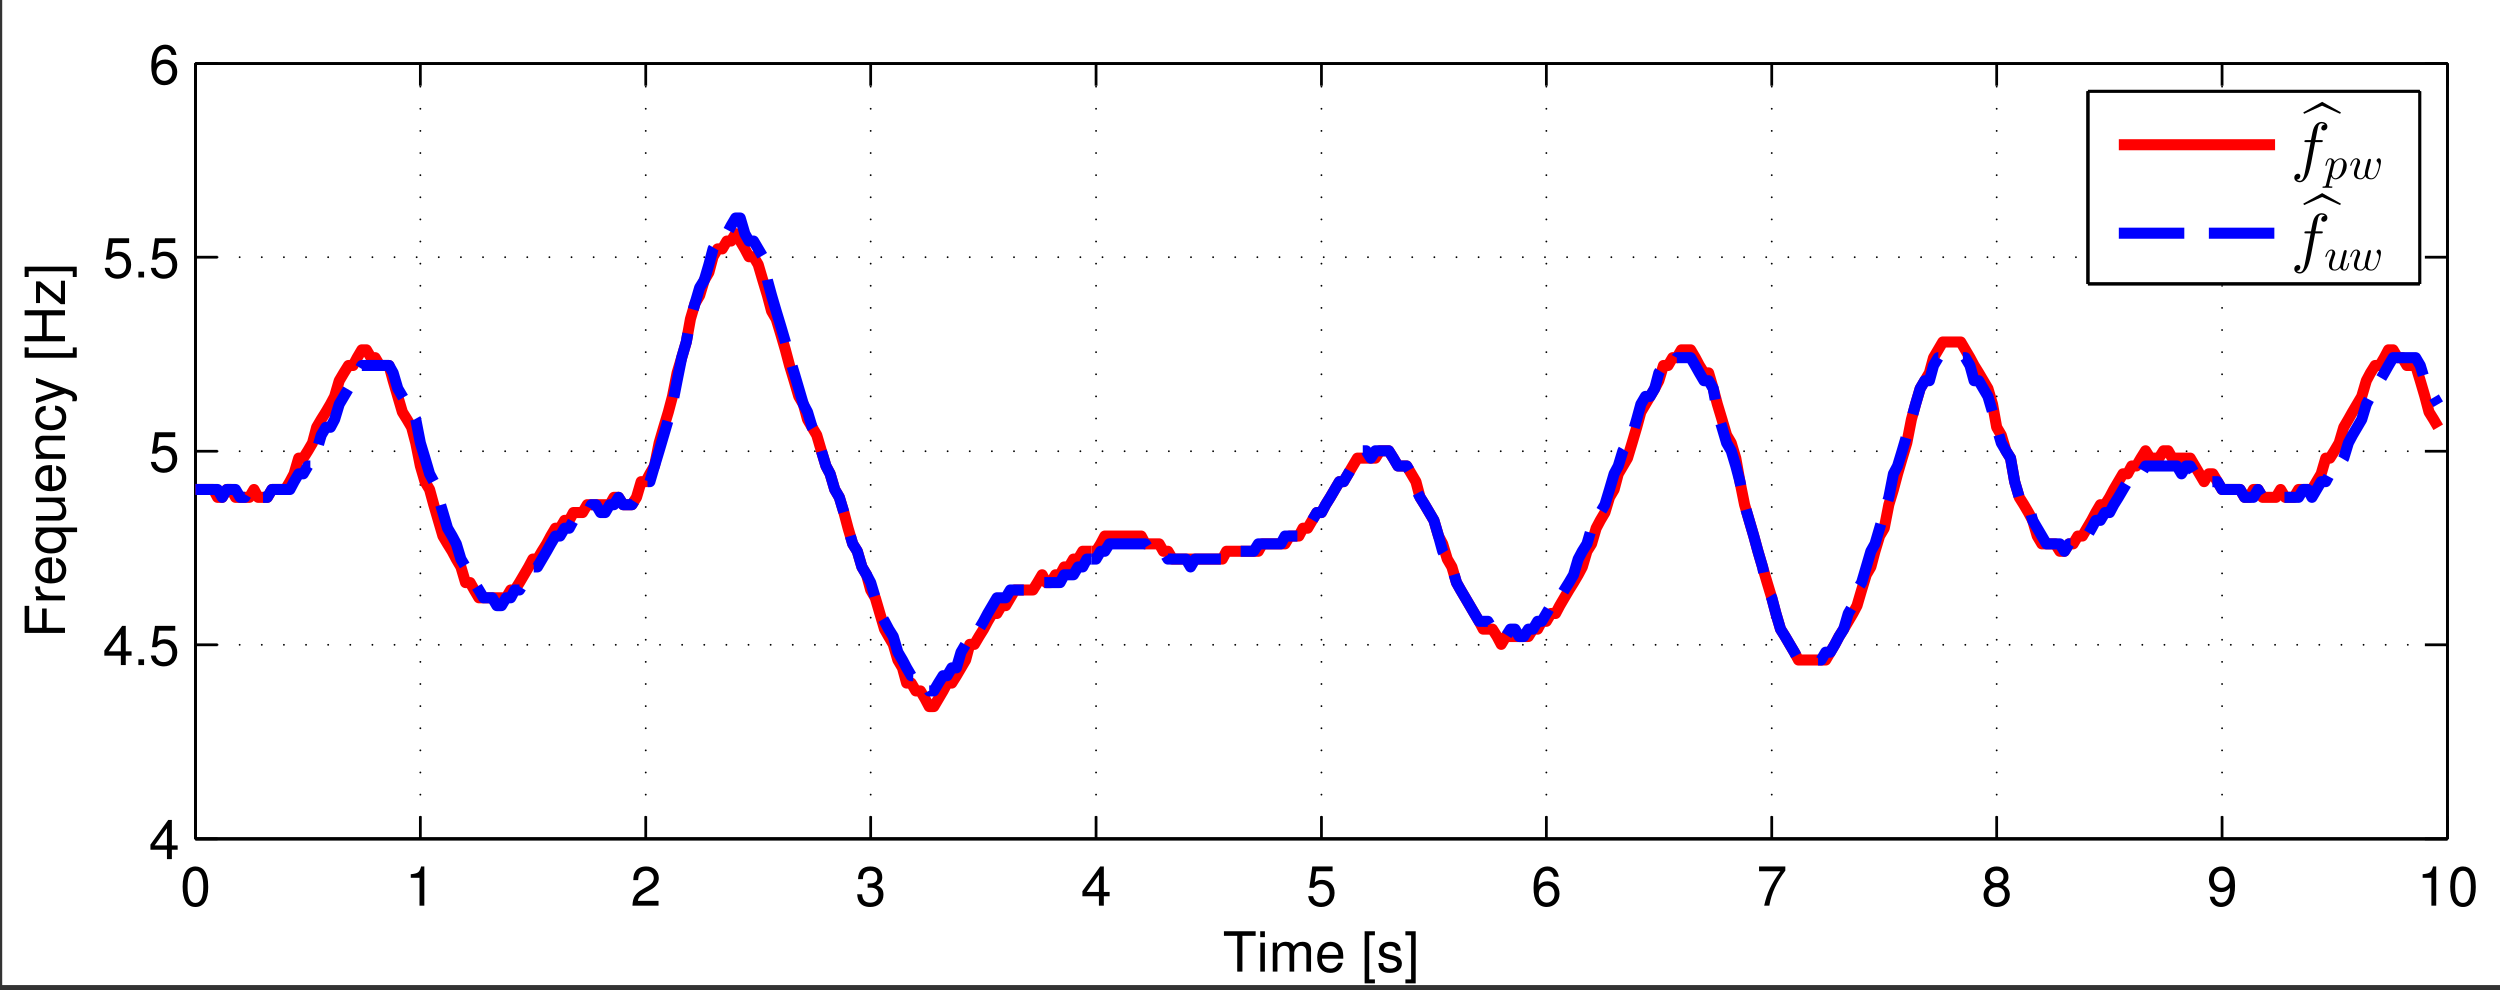 <?xml version="1.0" encoding="UTF-8" standalone="no"?>
<svg
   xmlns:dc="http://purl.org/dc/elements/1.1/"
   xmlns:cc="http://creativecommons.org/ns#"
   xmlns:rdf="http://www.w3.org/1999/02/22-rdf-syntax-ns#"
   xmlns:svg="http://www.w3.org/2000/svg"
   xmlns="http://www.w3.org/2000/svg"
   xmlns:xlink="http://www.w3.org/1999/xlink"
   xmlns:sodipodi="http://sodipodi.sourceforge.net/DTD/sodipodi-0.dtd"
   xmlns:inkscape="http://www.inkscape.org/namespaces/inkscape"
   width="452pt"
   height="179pt"
   viewBox="0 0 452 179"
   version="1.2"
   id="svg492"
   sodipodi:docname="MainFreq_wrist_Ref2_Daniele_Y-eps-converted-to.svg"
   inkscape:version="0.92.4 (5da689c313, 2019-01-14)">
  <rect x="0" y="0" width="452" height="179" fill="#333333" stroke="none"/>
  <sodipodi:namedview
     pagecolor="#ffffff"
     bordercolor="#666666"
     borderopacity="1"
     objecttolerance="10"
     gridtolerance="10"
     guidetolerance="10"
     inkscape:pageopacity="0"
     inkscape:pageshadow="2"
     inkscape:window-width="1066"
     inkscape:window-height="520"
     id="namedview494"
     showgrid="false"
     inkscape:zoom="0.98882682"
     inkscape:cx="301.33333"
     inkscape:cy="119.33333"
     inkscape:window-x="0"
     inkscape:window-y="0"
     inkscape:window-maximized="0"
     inkscape:current-layer="svg492" />
  <defs
     id="defs139">
    <g
       id="g128">
      <symbol
         overflow="visible"
         id="glyph0-0">
        <path
           style="stroke:none;"
           d=""
           id="path2" />
      </symbol>
      <symbol
         overflow="visible"
         id="glyph0-1">
        <path
           style="stroke:none;"
           d="M 2.75 -7.094 C 2.094 -7.094 1.484 -6.797 1.125 -6.312 C 0.656 -5.688 0.438 -4.734 0.438 -3.438 C 0.438 -1.031 1.234 0.234 2.75 0.234 C 4.25 0.234 5.062 -1.047 5.062 -3.375 C 5.062 -4.75 4.844 -5.672 4.375 -6.312 C 4.016 -6.812 3.422 -7.094 2.75 -7.094 Z M 2.75 -6.312 C 3.703 -6.312 4.172 -5.359 4.172 -3.453 C 4.172 -1.438 3.703 -0.5 2.734 -0.5 C 1.797 -0.5 1.328 -1.484 1.328 -3.422 C 1.328 -5.359 1.797 -6.312 2.75 -6.312 Z M 2.75 -6.312 "
           id="path5" />
      </symbol>
      <symbol
         overflow="visible"
         id="glyph0-2">
        <path
           style="stroke:none;"
           d="M 2.594 -5.047 L 2.594 0 L 3.469 0 L 3.469 -7.094 L 2.891 -7.094 C 2.578 -6 2.375 -5.844 1.016 -5.688 L 1.016 -5.047 Z M 2.594 -5.047 "
           id="path8" />
      </symbol>
      <symbol
         overflow="visible"
         id="glyph0-3">
        <path
           style="stroke:none;"
           d="M 5.062 -0.875 L 1.328 -0.875 C 1.422 -1.453 1.734 -1.812 2.609 -2.328 L 3.609 -2.875 C 4.594 -3.406 5.109 -4.141 5.109 -5.016 C 5.109 -5.594 4.875 -6.156 4.453 -6.547 C 4.031 -6.906 3.516 -7.094 2.844 -7.094 C 1.938 -7.094 1.266 -6.781 0.875 -6.172 C 0.625 -5.797 0.516 -5.344 0.5 -4.625 L 1.375 -4.625 C 1.406 -5.109 1.469 -5.406 1.594 -5.625 C 1.812 -6.062 2.281 -6.312 2.812 -6.312 C 3.609 -6.312 4.203 -5.75 4.203 -4.984 C 4.203 -4.438 3.875 -3.953 3.25 -3.594 L 2.328 -3.062 C 0.844 -2.234 0.422 -1.562 0.344 0 L 5.062 0 Z M 5.062 -0.875 "
           id="path11" />
      </symbol>
      <symbol
         overflow="visible"
         id="glyph0-4">
        <path
           style="stroke:none;"
           d="M 2.203 -3.25 L 2.312 -3.25 L 2.688 -3.266 C 3.656 -3.266 4.156 -2.812 4.156 -1.969 C 4.156 -1.078 3.609 -0.547 2.688 -0.547 C 1.734 -0.547 1.266 -1.031 1.203 -2.062 L 0.312 -2.062 C 0.359 -1.484 0.453 -1.125 0.625 -0.797 C 0.984 -0.125 1.688 0.234 2.656 0.234 C 4.125 0.234 5.062 -0.641 5.062 -1.984 C 5.062 -2.875 4.703 -3.375 3.859 -3.672 C 4.516 -3.938 4.844 -4.438 4.844 -5.141 C 4.844 -6.359 4.047 -7.094 2.688 -7.094 C 1.266 -7.094 0.5 -6.312 0.469 -4.797 L 1.344 -4.797 C 1.359 -5.234 1.406 -5.469 1.516 -5.688 C 1.703 -6.078 2.156 -6.312 2.703 -6.312 C 3.484 -6.312 3.953 -5.875 3.953 -5.109 C 3.953 -4.609 3.766 -4.312 3.375 -4.156 C 3.141 -4.047 2.828 -4.016 2.203 -4 Z M 2.203 -3.25 "
           id="path14" />
      </symbol>
      <symbol
         overflow="visible"
         id="glyph0-5">
        <path
           style="stroke:none;"
           d="M 3.266 -1.703 L 3.266 0 L 4.156 0 L 4.156 -1.703 L 5.203 -1.703 L 5.203 -2.484 L 4.156 -2.484 L 4.156 -7.094 L 3.5 -7.094 L 0.281 -2.625 L 0.281 -1.703 Z M 3.266 -2.484 L 1.047 -2.484 L 3.266 -5.594 Z M 3.266 -2.484 "
           id="path17" />
      </symbol>
      <symbol
         overflow="visible"
         id="glyph0-6">
        <path
           style="stroke:none;"
           d="M 4.766 -7.094 L 1.094 -7.094 L 0.562 -3.234 L 1.375 -3.234 C 1.797 -3.719 2.125 -3.891 2.688 -3.891 C 3.641 -3.891 4.234 -3.234 4.234 -2.188 C 4.234 -1.172 3.641 -0.547 2.688 -0.547 C 1.906 -0.547 1.438 -0.938 1.234 -1.734 L 0.344 -1.734 C 0.469 -1.156 0.562 -0.875 0.781 -0.625 C 1.188 -0.078 1.906 0.234 2.703 0.234 C 4.125 0.234 5.125 -0.812 5.125 -2.312 C 5.125 -3.703 4.203 -4.672 2.844 -4.672 C 2.344 -4.672 1.938 -4.547 1.531 -4.234 L 1.812 -6.219 L 4.766 -6.219 Z M 4.766 -7.094 "
           id="path20" />
      </symbol>
      <symbol
         overflow="visible"
         id="glyph0-7">
        <path
           style="stroke:none;"
           d="M 4.984 -5.234 C 4.812 -6.406 4.047 -7.094 2.969 -7.094 C 2.188 -7.094 1.484 -6.719 1.062 -6.078 C 0.625 -5.391 0.438 -4.516 0.438 -3.234 C 0.438 -2.031 0.609 -1.281 1.031 -0.656 C 1.406 -0.078 2.031 0.234 2.812 0.234 C 4.156 0.234 5.125 -0.766 5.125 -2.156 C 5.125 -3.484 4.234 -4.406 2.953 -4.406 C 2.266 -4.406 1.703 -4.141 1.328 -3.625 C 1.344 -5.344 1.906 -6.312 2.906 -6.312 C 3.531 -6.312 3.953 -5.922 4.094 -5.234 Z M 2.844 -3.625 C 3.703 -3.625 4.234 -3.047 4.234 -2.094 C 4.234 -1.203 3.625 -0.547 2.812 -0.547 C 2 -0.547 1.375 -1.234 1.375 -2.141 C 1.375 -3.016 1.984 -3.625 2.844 -3.625 Z M 2.844 -3.625 "
           id="path23" />
      </symbol>
      <symbol
         overflow="visible"
         id="glyph0-8">
        <path
           style="stroke:none;"
           d="M 5.203 -7.094 L 0.453 -7.094 L 0.453 -6.219 L 4.297 -6.219 C 2.594 -3.812 1.906 -2.328 1.375 0 L 2.312 0 C 2.703 -2.266 3.594 -4.219 5.203 -6.344 Z M 5.203 -7.094 "
           id="path26" />
      </symbol>
      <symbol
         overflow="visible"
         id="glyph0-9">
        <path
           style="stroke:none;"
           d="M 3.906 -3.734 C 4.641 -4.188 4.875 -4.531 4.875 -5.203 C 4.875 -6.312 4.016 -7.094 2.75 -7.094 C 1.5 -7.094 0.625 -6.312 0.625 -5.203 C 0.625 -4.547 0.844 -4.188 1.578 -3.734 C 0.766 -3.344 0.375 -2.766 0.375 -1.969 C 0.375 -0.672 1.344 0.234 2.75 0.234 C 4.156 0.234 5.125 -0.672 5.125 -1.969 C 5.125 -2.75 4.734 -3.344 3.906 -3.734 Z M 2.75 -6.312 C 3.5 -6.312 3.984 -5.875 3.984 -5.188 C 3.984 -4.516 3.484 -4.078 2.75 -4.078 C 2 -4.078 1.516 -4.516 1.516 -5.188 C 1.516 -5.875 2 -6.312 2.75 -6.312 Z M 2.75 -3.344 C 3.625 -3.344 4.234 -2.781 4.234 -1.953 C 4.234 -1.094 3.641 -0.547 2.734 -0.547 C 1.875 -0.547 1.266 -1.125 1.266 -1.953 C 1.266 -2.781 1.859 -3.344 2.75 -3.344 Z M 2.75 -3.344 "
           id="path29" />
      </symbol>
      <symbol
         overflow="visible"
         id="glyph0-10">
        <path
           style="stroke:none;"
           d="M 0.531 -1.625 C 0.703 -0.453 1.453 0.234 2.547 0.234 C 3.328 0.234 4.031 -0.141 4.453 -0.781 C 4.891 -1.469 5.094 -2.344 5.094 -3.625 C 5.094 -4.812 4.906 -5.578 4.484 -6.203 C 4.094 -6.781 3.484 -7.094 2.703 -7.094 C 1.344 -7.094 0.375 -6.094 0.375 -4.703 C 0.375 -3.375 1.281 -2.453 2.562 -2.453 C 3.234 -2.453 3.719 -2.688 4.188 -3.234 C 4.172 -1.516 3.609 -0.547 2.594 -0.547 C 1.984 -0.547 1.547 -0.938 1.406 -1.625 Z M 2.688 -6.312 C 3.516 -6.312 4.125 -5.641 4.125 -4.719 C 4.125 -3.844 3.531 -3.234 2.656 -3.234 C 1.812 -3.234 1.281 -3.812 1.281 -4.766 C 1.281 -5.672 1.875 -6.312 2.688 -6.312 Z M 2.688 -6.312 "
           id="path32" />
      </symbol>
      <symbol
         overflow="visible"
         id="glyph0-11">
        <path
           style="stroke:none;"
           d="M 1.906 -1.047 L 0.875 -1.047 L 0.875 0 L 1.906 0 Z M 1.906 -1.047 "
           id="path35" />
      </symbol>
      <symbol
         overflow="visible"
         id="glyph0-12">
        <path
           style="stroke:none;"
           d="M 3.547 -6.469 L 5.938 -6.469 L 5.938 -7.297 L 0.203 -7.297 L 0.203 -6.469 L 2.609 -6.469 L 2.609 0 L 3.547 0 Z M 3.547 -6.469 "
           id="path38" />
      </symbol>
      <symbol
         overflow="visible"
         id="glyph0-13">
        <path
           style="stroke:none;"
           d="M 1.5 -5.234 L 0.672 -5.234 L 0.672 0 L 1.5 0 Z M 1.5 -7.297 L 0.656 -7.297 L 0.656 -6.234 L 1.5 -6.234 Z M 1.5 -7.297 "
           id="path41" />
      </symbol>
      <symbol
         overflow="visible"
         id="glyph0-14">
        <path
           style="stroke:none;"
           d="M 0.703 -5.234 L 0.703 0 L 1.547 0 L 1.547 -3.297 C 1.547 -4.047 2.094 -4.656 2.766 -4.656 C 3.391 -4.656 3.734 -4.281 3.734 -3.609 L 3.734 0 L 4.578 0 L 4.578 -3.297 C 4.578 -4.047 5.125 -4.656 5.812 -4.656 C 6.422 -4.656 6.781 -4.266 6.781 -3.609 L 6.781 0 L 7.625 0 L 7.625 -3.938 C 7.625 -4.875 7.094 -5.391 6.094 -5.391 C 5.406 -5.391 4.984 -5.188 4.484 -4.594 C 4.188 -5.156 3.766 -5.391 3.078 -5.391 C 2.375 -5.391 1.906 -5.125 1.469 -4.5 L 1.469 -5.234 Z M 0.703 -5.234 "
           id="path44" />
      </symbol>
      <symbol
         overflow="visible"
         id="glyph0-15">
        <path
           style="stroke:none;"
           d="M 5.125 -2.344 C 5.125 -3.141 5.062 -3.625 4.922 -4.016 C 4.578 -4.875 3.781 -5.391 2.797 -5.391 C 1.344 -5.391 0.406 -4.281 0.406 -2.547 C 0.406 -0.812 1.297 0.234 2.781 0.234 C 3.984 0.234 4.812 -0.453 5.016 -1.594 L 4.188 -1.594 C 3.953 -0.906 3.484 -0.547 2.812 -0.547 C 2.281 -0.547 1.828 -0.781 1.547 -1.219 C 1.344 -1.516 1.281 -1.812 1.266 -2.344 Z M 1.297 -3.016 C 1.359 -3.984 1.953 -4.625 2.797 -4.625 C 3.641 -4.625 4.234 -3.953 4.234 -3.016 Z M 1.297 -3.016 "
           id="path47" />
      </symbol>
      <symbol
         overflow="visible"
         id="glyph0-16">
        <path
           style="stroke:none;"
           d=""
           id="path50" />
      </symbol>
      <symbol
         overflow="visible"
         id="glyph0-17">
        <path
           style="stroke:none;"
           d="M 2.5 -7.297 L 0.641 -7.297 L 0.641 2.125 L 2.5 2.125 L 2.5 1.406 L 1.469 1.406 L 1.469 -6.562 L 2.5 -6.562 Z M 2.5 -7.297 "
           id="path53" />
      </symbol>
      <symbol
         overflow="visible"
         id="glyph0-18">
        <path
           style="stroke:none;"
           d="M 4.375 -3.781 C 4.375 -4.812 3.688 -5.391 2.484 -5.391 C 1.266 -5.391 0.469 -4.766 0.469 -3.797 C 0.469 -2.969 0.891 -2.578 2.125 -2.281 L 2.906 -2.094 C 3.484 -1.953 3.719 -1.734 3.719 -1.375 C 3.719 -0.875 3.234 -0.547 2.5 -0.547 C 2.047 -0.547 1.672 -0.672 1.453 -0.891 C 1.328 -1.047 1.266 -1.188 1.219 -1.562 L 0.344 -1.562 C 0.375 -0.344 1.062 0.234 2.438 0.234 C 3.75 0.234 4.594 -0.422 4.594 -1.438 C 4.594 -2.203 4.156 -2.641 3.109 -2.891 L 2.312 -3.078 C 1.625 -3.234 1.344 -3.453 1.344 -3.828 C 1.344 -4.312 1.766 -4.625 2.453 -4.625 C 3.125 -4.625 3.484 -4.328 3.5 -3.781 Z M 4.375 -3.781 "
           id="path56" />
      </symbol>
      <symbol
         overflow="visible"
         id="glyph0-19">
        <path
           style="stroke:none;"
           d="M 0.234 2.125 L 2.094 2.125 L 2.094 -7.297 L 0.234 -7.297 L 0.234 -6.562 L 1.266 -6.562 L 1.266 1.406 L 0.234 1.406 Z M 0.234 2.125 "
           id="path59" />
      </symbol>
      <symbol
         overflow="visible"
         id="glyph1-0">
        <path
           style="stroke:none;"
           d=""
           id="path62" />
      </symbol>
      <symbol
         overflow="visible"
         id="glyph1-1">
        <path
           style="stroke:none;"
           d="M -3.312 -1.828 L -3.312 -5.312 L -4.141 -5.312 L -4.141 -1.828 L -6.469 -1.828 L -6.469 -5.797 L -7.297 -5.797 L -7.297 -0.906 L 0 -0.906 L 0 -1.828 Z M -3.312 -1.828 "
           id="path65" />
      </symbol>
      <symbol
         overflow="visible"
         id="glyph1-2">
        <path
           style="stroke:none;"
           d="M -5.234 -0.688 L 0 -0.688 L 0 -1.531 L -2.719 -1.531 C -3.469 -1.531 -3.953 -1.719 -4.25 -2.125 C -4.438 -2.375 -4.5 -2.625 -4.516 -3.203 L -5.359 -3.203 C -5.375 -3.062 -5.391 -2.984 -5.391 -2.891 C -5.391 -2.344 -5.062 -1.938 -4.297 -1.453 L -5.234 -1.453 Z M -5.234 -0.688 "
           id="path68" />
      </symbol>
      <symbol
         overflow="visible"
         id="glyph1-3">
        <path
           style="stroke:none;"
           d="M -2.344 -5.125 C -3.141 -5.125 -3.625 -5.062 -4.016 -4.922 C -4.875 -4.578 -5.391 -3.781 -5.391 -2.797 C -5.391 -1.344 -4.281 -0.406 -2.547 -0.406 C -0.812 -0.406 0.234 -1.297 0.234 -2.781 C 0.234 -3.984 -0.453 -4.812 -1.594 -5.016 L -1.594 -4.188 C -0.906 -3.953 -0.547 -3.484 -0.547 -2.812 C -0.547 -2.281 -0.781 -1.828 -1.219 -1.547 C -1.516 -1.344 -1.812 -1.281 -2.344 -1.266 Z M -3.016 -1.297 C -3.984 -1.359 -4.625 -1.953 -4.625 -2.797 C -4.625 -3.641 -3.953 -4.234 -3.016 -4.234 Z M -3.016 -1.297 "
           id="path71" />
      </symbol>
      <symbol
         overflow="visible"
         id="glyph1-4">
        <path
           style="stroke:none;"
           d="M 2.188 -4.953 L -5.234 -4.953 L -5.234 -4.203 L -4.547 -4.203 C -5.094 -3.812 -5.391 -3.234 -5.391 -2.547 C -5.391 -1.156 -4.266 -0.266 -2.516 -0.266 C -0.812 -0.266 0.234 -1.109 0.234 -2.5 C 0.234 -3.234 -0.031 -3.734 -0.594 -4.125 L 2.188 -4.125 Z M -4.609 -2.656 C -4.609 -3.547 -3.812 -4.125 -2.547 -4.125 C -1.344 -4.125 -0.547 -3.547 -0.547 -2.656 C -0.547 -1.734 -1.359 -1.125 -2.578 -1.125 C -3.797 -1.125 -4.609 -1.734 -4.609 -2.656 Z M -4.609 -2.656 "
           id="path74" />
      </symbol>
      <symbol
         overflow="visible"
         id="glyph1-5">
        <path
           style="stroke:none;"
           d="M 0 -4.812 L -5.234 -4.812 L -5.234 -3.984 L -2.266 -3.984 C -1.203 -3.984 -0.5 -3.438 -0.5 -2.562 C -0.5 -1.906 -0.906 -1.484 -1.531 -1.484 L -5.234 -1.484 L -5.234 -0.656 L -1.203 -0.656 C -0.328 -0.656 0.234 -1.297 0.234 -2.312 C 0.234 -3.094 -0.047 -3.578 -0.734 -4.062 L 0 -4.062 Z M 0 -4.812 "
           id="path77" />
      </symbol>
      <symbol
         overflow="visible"
         id="glyph1-6">
        <path
           style="stroke:none;"
           d="M -5.234 -0.703 L 0 -0.703 L 0 -1.547 L -2.891 -1.547 C -3.953 -1.547 -4.656 -2.094 -4.656 -2.953 C -4.656 -3.625 -4.266 -4.047 -3.625 -4.047 L 0 -4.047 L 0 -4.875 L -3.953 -4.875 C -4.828 -4.875 -5.391 -4.219 -5.391 -3.203 C -5.391 -2.438 -5.094 -1.938 -4.359 -1.469 L -5.234 -1.469 Z M -5.234 -0.703 "
           id="path80" />
      </symbol>
      <symbol
         overflow="visible"
         id="glyph1-7">
        <path
           style="stroke:none;"
           d="M -3.484 -4.703 C -3.984 -4.672 -4.312 -4.562 -4.609 -4.359 C -5.094 -4 -5.391 -3.375 -5.391 -2.641 C -5.391 -1.219 -4.266 -0.312 -2.531 -0.312 C -0.844 -0.312 0.234 -1.203 0.234 -2.625 C 0.234 -3.875 -0.516 -4.672 -1.797 -4.766 L -1.797 -3.938 C -0.953 -3.797 -0.547 -3.359 -0.547 -2.656 C -0.547 -1.734 -1.297 -1.188 -2.531 -1.188 C -3.844 -1.188 -4.625 -1.719 -4.625 -2.625 C -4.625 -3.328 -4.203 -3.766 -3.484 -3.875 Z M -3.484 -4.703 "
           id="path83" />
      </symbol>
      <symbol
         overflow="visible"
         id="glyph1-8">
        <path
           style="stroke:none;"
           d="M -5.234 -3.875 L -1.156 -2.438 L -5.234 -1.094 L -5.234 -0.203 L 0.016 -1.969 L 0.844 -1.656 C 1.219 -1.516 1.359 -1.328 1.359 -0.984 C 1.359 -0.844 1.344 -0.703 1.297 -0.547 L 2.047 -0.547 C 2.141 -0.703 2.188 -0.875 2.188 -1.094 C 2.188 -1.734 1.812 -2.188 1.094 -2.453 L -5.234 -4.781 Z M -5.234 -3.875 "
           id="path86" />
      </symbol>
      <symbol
         overflow="visible"
         id="glyph1-9">
        <path
           style="stroke:none;"
           d=""
           id="path89" />
      </symbol>
      <symbol
         overflow="visible"
         id="glyph1-10">
        <path
           style="stroke:none;"
           d="M -7.297 -2.5 L -7.297 -0.641 L 2.125 -0.641 L 2.125 -2.5 L 1.406 -2.5 L 1.406 -1.469 L -6.562 -1.469 L -6.562 -2.5 Z M -7.297 -2.5 "
           id="path92" />
      </symbol>
      <symbol
         overflow="visible"
         id="glyph1-11">
        <path
           style="stroke:none;"
           d="M -3.312 -5.516 L 0 -5.516 L 0 -6.438 L -7.297 -6.438 L -7.297 -5.516 L -4.141 -5.516 L -4.141 -1.766 L -7.297 -1.766 L -7.297 -0.828 L 0 -0.828 L 0 -1.766 L -3.312 -1.766 Z M -3.312 -5.516 "
           id="path95" />
      </symbol>
      <symbol
         overflow="visible"
         id="glyph1-12">
        <path
           style="stroke:none;"
           d="M -5.234 -4.438 L -5.234 -0.516 L -4.516 -0.516 L -4.516 -3.438 L -0.75 -0.312 L 0 -0.312 L 0 -4.562 L -0.734 -4.562 L -0.734 -1.312 L -4.5 -4.438 Z M -5.234 -4.438 "
           id="path98" />
      </symbol>
      <symbol
         overflow="visible"
         id="glyph1-13">
        <path
           style="stroke:none;"
           d="M 2.125 -0.234 L 2.125 -2.094 L -7.297 -2.094 L -7.297 -0.234 L -6.562 -0.234 L -6.562 -1.266 L 1.406 -1.266 L 1.406 -0.234 Z M 2.125 -0.234 "
           id="path101" />
      </symbol>
      <symbol
         overflow="visible"
         id="glyph2-0">
        <path
           style="stroke:none;"
           d=""
           id="path104" />
      </symbol>
      <symbol
         overflow="visible"
         id="glyph2-1">
        <path
           style="stroke:none;"
           d="M 3.344 -8.922 L -0.062 -7.016 L 0.078 -6.75 L 3.328 -8.219 L 6.594 -6.75 L 6.734 -7.016 Z M 3.344 -8.922 "
           id="path107" />
      </symbol>
      <symbol
         overflow="visible"
         id="glyph3-0">
        <path
           style="stroke:none;"
           d=""
           id="path110" />
      </symbol>
      <symbol
         overflow="visible"
         id="glyph3-1">
        <path
           style="stroke:none;"
           d="M 4.406 -4.797 L 5.438 -4.797 C 5.672 -4.797 5.797 -4.797 5.797 -5.047 C 5.797 -5.172 5.672 -5.172 5.469 -5.172 L 4.469 -5.172 L 4.734 -6.547 C 4.781 -6.797 4.938 -7.641 5.016 -7.781 C 5.125 -8.016 5.328 -8.203 5.578 -8.203 C 5.625 -8.203 5.938 -8.203 6.172 -7.984 C 5.641 -7.938 5.516 -7.516 5.516 -7.328 C 5.516 -7.062 5.734 -6.906 5.969 -6.906 C 6.281 -6.906 6.625 -7.172 6.625 -7.625 C 6.625 -8.188 6.078 -8.453 5.578 -8.453 C 5.172 -8.453 4.422 -8.25 4.062 -7.062 C 3.984 -6.797 3.953 -6.688 3.656 -5.172 L 2.828 -5.172 C 2.609 -5.172 2.469 -5.172 2.469 -4.938 C 2.469 -4.797 2.578 -4.797 2.812 -4.797 L 3.594 -4.797 L 2.703 -0.062 C 2.484 1.109 2.281 2.203 1.656 2.203 C 1.609 2.203 1.312 2.203 1.078 1.984 C 1.625 1.938 1.734 1.516 1.734 1.328 C 1.734 1.062 1.531 0.906 1.297 0.906 C 0.984 0.906 0.641 1.172 0.641 1.625 C 0.641 2.172 1.156 2.453 1.656 2.453 C 2.312 2.453 2.797 1.75 3.016 1.297 C 3.391 0.547 3.672 -0.906 3.688 -1 Z M 4.406 -4.797 "
           id="path113" />
      </symbol>
      <symbol
         overflow="visible"
         id="glyph4-0">
        <path
           style="stroke:none;"
           d=""
           id="path116" />
      </symbol>
      <symbol
         overflow="visible"
         id="glyph4-1">
        <path
           style="stroke:none;"
           d="M 0.375 1.031 C 0.312 1.312 0.297 1.375 -0.078 1.375 C -0.172 1.375 -0.266 1.375 -0.266 1.531 C -0.266 1.594 -0.234 1.625 -0.156 1.625 C 0.062 1.625 0.312 1.609 0.547 1.609 C 0.828 1.609 1.109 1.625 1.375 1.625 C 1.422 1.625 1.531 1.625 1.531 1.469 C 1.531 1.375 1.453 1.375 1.328 1.375 C 0.906 1.375 0.906 1.312 0.906 1.234 C 0.906 1.141 1.266 -0.234 1.312 -0.453 C 1.422 -0.203 1.672 0.094 2.094 0.094 C 3.062 0.094 4.125 -1.141 4.125 -2.375 C 4.125 -3.156 3.641 -3.719 3 -3.719 C 2.578 -3.719 2.172 -3.406 1.906 -3.078 C 1.812 -3.531 1.453 -3.719 1.141 -3.719 C 0.75 -3.719 0.594 -3.391 0.516 -3.234 C 0.375 -2.953 0.266 -2.453 0.266 -2.422 C 0.266 -2.344 0.344 -2.344 0.359 -2.344 C 0.453 -2.344 0.453 -2.344 0.5 -2.531 C 0.641 -3.125 0.812 -3.531 1.125 -3.531 C 1.266 -3.531 1.375 -3.469 1.375 -3.141 C 1.375 -2.953 1.359 -2.859 1.312 -2.719 Z M 1.859 -2.625 C 1.922 -2.844 2.141 -3.078 2.297 -3.219 C 2.594 -3.469 2.828 -3.531 2.969 -3.531 C 3.312 -3.531 3.516 -3.234 3.516 -2.734 C 3.516 -2.25 3.234 -1.281 3.078 -0.953 C 2.797 -0.375 2.391 -0.094 2.078 -0.094 C 1.531 -0.094 1.422 -0.797 1.422 -0.844 C 1.422 -0.859 1.422 -0.875 1.453 -0.969 Z M 1.859 -2.625 "
           id="path119" />
      </symbol>
      <symbol
         overflow="visible"
         id="glyph4-2">
        <path
           style="stroke:none;"
           d="M 3.891 -2.844 C 3.922 -3.031 4.016 -3.344 4.016 -3.391 C 4.016 -3.547 3.891 -3.625 3.766 -3.625 C 3.672 -3.625 3.516 -3.562 3.453 -3.391 C 3.438 -3.328 3.031 -1.719 2.969 -1.5 C 2.922 -1.25 2.906 -1.094 2.906 -0.953 C 2.906 -0.859 2.906 -0.844 2.906 -0.797 C 2.719 -0.359 2.469 -0.094 2.141 -0.094 C 1.469 -0.094 1.469 -0.719 1.469 -0.859 C 1.469 -1.125 1.5 -1.453 1.906 -2.484 C 2 -2.734 2.047 -2.859 2.047 -3.031 C 2.047 -3.406 1.766 -3.719 1.359 -3.719 C 0.562 -3.719 0.25 -2.5 0.25 -2.422 C 0.25 -2.344 0.328 -2.344 0.344 -2.344 C 0.422 -2.344 0.438 -2.359 0.484 -2.484 C 0.703 -3.266 1.031 -3.531 1.328 -3.531 C 1.406 -3.531 1.531 -3.516 1.531 -3.25 C 1.531 -3.047 1.453 -2.812 1.391 -2.672 C 1.016 -1.672 0.922 -1.281 0.922 -0.969 C 0.922 -0.203 1.484 0.094 2.109 0.094 C 2.25 0.094 2.641 0.094 2.984 -0.5 C 3.203 0.047 3.781 0.094 4.031 0.094 C 4.672 0.094 5.031 -0.438 5.25 -0.938 C 5.547 -1.594 5.812 -2.719 5.812 -3.125 C 5.812 -3.594 5.578 -3.719 5.438 -3.719 C 5.234 -3.719 5.016 -3.5 5.016 -3.312 C 5.016 -3.203 5.062 -3.156 5.141 -3.078 C 5.234 -3 5.453 -2.781 5.453 -2.375 C 5.453 -2.078 5.203 -1.266 4.984 -0.828 C 4.766 -0.391 4.469 -0.094 4.062 -0.094 C 3.672 -0.094 3.438 -0.344 3.438 -0.828 C 3.438 -1.062 3.5 -1.312 3.531 -1.438 Z M 3.891 -2.844 "
           id="path122" />
      </symbol>
      <symbol
         overflow="visible"
         id="glyph4-3">
        <path
           style="stroke:none;"
           d="M 2.938 -0.469 C 3.031 -0.125 3.328 0.094 3.688 0.094 C 3.984 0.094 4.172 -0.094 4.312 -0.375 C 4.453 -0.672 4.562 -1.188 4.562 -1.203 C 4.562 -1.281 4.484 -1.281 4.469 -1.281 C 4.375 -1.281 4.375 -1.25 4.344 -1.141 C 4.234 -0.672 4.062 -0.094 3.719 -0.094 C 3.531 -0.094 3.453 -0.203 3.453 -0.484 C 3.453 -0.672 3.562 -1.062 3.625 -1.359 L 3.859 -2.266 C 3.891 -2.391 3.969 -2.703 4 -2.828 C 4.047 -3.031 4.125 -3.344 4.125 -3.391 C 4.125 -3.547 4.016 -3.625 3.891 -3.625 C 3.844 -3.625 3.625 -3.609 3.562 -3.328 C 3.391 -2.719 3.031 -1.25 2.922 -0.797 C 2.922 -0.766 2.578 -0.094 1.969 -0.094 C 1.531 -0.094 1.453 -0.469 1.453 -0.781 C 1.453 -1.25 1.688 -1.922 1.906 -2.5 C 2 -2.75 2.047 -2.859 2.047 -3.031 C 2.047 -3.406 1.781 -3.719 1.359 -3.719 C 0.562 -3.719 0.25 -2.5 0.25 -2.422 C 0.25 -2.344 0.328 -2.344 0.344 -2.344 C 0.422 -2.344 0.438 -2.359 0.484 -2.484 C 0.688 -3.219 1.016 -3.531 1.328 -3.531 C 1.406 -3.531 1.531 -3.516 1.531 -3.25 C 1.531 -3.047 1.453 -2.812 1.391 -2.688 C 1.078 -1.844 0.906 -1.328 0.906 -0.922 C 0.906 -0.125 1.484 0.094 1.938 0.094 C 2.5 0.094 2.797 -0.281 2.938 -0.469 Z M 2.938 -0.469 "
           id="path125" />
      </symbol>
    </g>
    <clipPath
       id="clip1">
      <path
         d="M 0.398 0 L 452 0 L 452 178.102 L 0.398 178.102 Z M 0.398 0 "
         id="path130" />
    </clipPath>
    <clipPath
       id="clip2">
      <path
         d="M 35.332 41 L 199 41 L 199 129 L 35.332 129 Z M 35.332 41 "
         id="path133" />
    </clipPath>
    <clipPath
       id="clip3">
      <path
         d="M 35.332 38 L 199 38 L 199 126 L 35.332 126 Z M 35.332 38 "
         id="path136" />
    </clipPath>
  </defs>
  <g
     id="surface101">
    <g
       clip-path="url(#clip1)"
       clip-rule="nonzero"
       id="g143">
      <path
         style=" stroke:none;fill-rule:nonzero;fill:rgb(100%,100%,100%);fill-opacity:1;"
         d="M 0.398 178.102 L 452 178.102 L 452 0 L 0.398 0 Z M 0.398 178.102 "
         id="path141" />
    </g>
    <path
       style="fill-rule:evenodd;fill:rgb(100%,100%,100%);fill-opacity:1;stroke-width:5;stroke-linecap:butt;stroke-linejoin:round;stroke:rgb(100%,100%,100%);stroke-opacity:1;stroke-miterlimit:10;"
       d="M 353.32 273.32 L 4425 273.32 L 4425 1675 L 353.32 1675 Z M 353.32 273.32 "
       transform="matrix(0.1,0,0,-0.1,0,179)"
       id="path145" />
    <path
       style="fill:none;stroke-width:3.333;stroke-linecap:round;stroke-linejoin:round;stroke:rgb(0%,0%,0%);stroke-opacity:1;stroke-dasharray:0,40;stroke-miterlimit:10;"
       d="M 353.32 273.32 L 353.32 1675 "
       transform="matrix(0.1,0,0,-0.1,0,179)"
       id="path147" />
    <path
       style="fill:none;stroke-width:3.333;stroke-linecap:round;stroke-linejoin:round;stroke:rgb(0%,0%,0%);stroke-opacity:1;stroke-dasharray:0,40;stroke-miterlimit:10;"
       d="M 353.32 1675 L 353.32 1675 "
       transform="matrix(0.1,0,0,-0.1,0,179)"
       id="path149" />
    <path
       style="fill:none;stroke-width:3.333;stroke-linecap:round;stroke-linejoin:round;stroke:rgb(0%,0%,0%);stroke-opacity:1;stroke-dasharray:0,40;stroke-miterlimit:10;"
       d="M 760 273.32 L 760 1675 "
       transform="matrix(0.1,0,0,-0.1,0,179)"
       id="path151" />
    <path
       style="fill:none;stroke-width:3.333;stroke-linecap:round;stroke-linejoin:round;stroke:rgb(0%,0%,0%);stroke-opacity:1;stroke-dasharray:0,40;stroke-miterlimit:10;"
       d="M 760 1675 L 760 1675 "
       transform="matrix(0.1,0,0,-0.1,0,179)"
       id="path153" />
    <path
       style="fill:none;stroke-width:3.333;stroke-linecap:round;stroke-linejoin:round;stroke:rgb(0%,0%,0%);stroke-opacity:1;stroke-dasharray:0,40;stroke-miterlimit:10;"
       d="M 1167.5 273.32 L 1167.5 1675 "
       transform="matrix(0.1,0,0,-0.1,0,179)"
       id="path155" />
    <path
       style="fill:none;stroke-width:3.333;stroke-linecap:round;stroke-linejoin:round;stroke:rgb(0%,0%,0%);stroke-opacity:1;stroke-dasharray:0,40;stroke-miterlimit:10;"
       d="M 1167.5 1675 L 1167.5 1675 "
       transform="matrix(0.1,0,0,-0.1,0,179)"
       id="path157" />
    <path
       style="fill:none;stroke-width:3.333;stroke-linecap:round;stroke-linejoin:round;stroke:rgb(0%,0%,0%);stroke-opacity:1;stroke-dasharray:0,40;stroke-miterlimit:10;"
       d="M 1574.18 273.32 L 1574.18 1675 "
       transform="matrix(0.1,0,0,-0.1,0,179)"
       id="path159" />
    <path
       style="fill:none;stroke-width:3.333;stroke-linecap:round;stroke-linejoin:round;stroke:rgb(0%,0%,0%);stroke-opacity:1;stroke-dasharray:0,40;stroke-miterlimit:10;"
       d="M 1574.18 1675 L 1574.18 1675 "
       transform="matrix(0.1,0,0,-0.1,0,179)"
       id="path161" />
    <path
       style="fill:none;stroke-width:3.333;stroke-linecap:round;stroke-linejoin:round;stroke:rgb(0%,0%,0%);stroke-opacity:1;stroke-dasharray:0,40;stroke-miterlimit:10;"
       d="M 1981.68 273.32 L 1981.68 1675 "
       transform="matrix(0.1,0,0,-0.1,0,179)"
       id="path163" />
    <path
       style="fill:none;stroke-width:3.333;stroke-linecap:round;stroke-linejoin:round;stroke:rgb(0%,0%,0%);stroke-opacity:1;stroke-dasharray:0,40;stroke-miterlimit:10;"
       d="M 1981.68 1675 L 1981.68 1675 "
       transform="matrix(0.1,0,0,-0.1,0,179)"
       id="path165" />
    <path
       style="fill:none;stroke-width:3.333;stroke-linecap:round;stroke-linejoin:round;stroke:rgb(0%,0%,0%);stroke-opacity:1;stroke-dasharray:0,40;stroke-miterlimit:10;"
       d="M 2389.18 273.32 L 2389.18 1675 "
       transform="matrix(0.1,0,0,-0.1,0,179)"
       id="path167" />
    <path
       style="fill:none;stroke-width:3.333;stroke-linecap:round;stroke-linejoin:round;stroke:rgb(0%,0%,0%);stroke-opacity:1;stroke-dasharray:0,40;stroke-miterlimit:10;"
       d="M 2389.18 1675 L 2389.18 1675 "
       transform="matrix(0.1,0,0,-0.1,0,179)"
       id="path169" />
    <path
       style="fill:none;stroke-width:3.333;stroke-linecap:round;stroke-linejoin:round;stroke:rgb(0%,0%,0%);stroke-opacity:1;stroke-dasharray:0,40;stroke-miterlimit:10;"
       d="M 2795.82 273.32 L 2795.82 1675 "
       transform="matrix(0.1,0,0,-0.1,0,179)"
       id="path171" />
    <path
       style="fill:none;stroke-width:3.333;stroke-linecap:round;stroke-linejoin:round;stroke:rgb(0%,0%,0%);stroke-opacity:1;stroke-dasharray:0,40;stroke-miterlimit:10;"
       d="M 2795.82 1675 L 2795.82 1675 "
       transform="matrix(0.1,0,0,-0.1,0,179)"
       id="path173" />
    <path
       style="fill:none;stroke-width:3.333;stroke-linecap:round;stroke-linejoin:round;stroke:rgb(0%,0%,0%);stroke-opacity:1;stroke-dasharray:0,40;stroke-miterlimit:10;"
       d="M 3203.32 273.32 L 3203.32 1675 "
       transform="matrix(0.1,0,0,-0.1,0,179)"
       id="path175" />
    <path
       style="fill:none;stroke-width:3.333;stroke-linecap:round;stroke-linejoin:round;stroke:rgb(0%,0%,0%);stroke-opacity:1;stroke-dasharray:0,40;stroke-miterlimit:10;"
       d="M 3203.32 1675 L 3203.32 1675 "
       transform="matrix(0.1,0,0,-0.1,0,179)"
       id="path177" />
    <path
       style="fill:none;stroke-width:3.333;stroke-linecap:round;stroke-linejoin:round;stroke:rgb(0%,0%,0%);stroke-opacity:1;stroke-dasharray:0,40;stroke-miterlimit:10;"
       d="M 3610 273.32 L 3610 1675 "
       transform="matrix(0.1,0,0,-0.1,0,179)"
       id="path179" />
    <path
       style="fill:none;stroke-width:3.333;stroke-linecap:round;stroke-linejoin:round;stroke:rgb(0%,0%,0%);stroke-opacity:1;stroke-dasharray:0,40;stroke-miterlimit:10;"
       d="M 3610 1675 L 3610 1675 "
       transform="matrix(0.1,0,0,-0.1,0,179)"
       id="path181" />
    <path
       style="fill:none;stroke-width:3.333;stroke-linecap:round;stroke-linejoin:round;stroke:rgb(0%,0%,0%);stroke-opacity:1;stroke-dasharray:0,40;stroke-miterlimit:10;"
       d="M 4017.5 273.32 L 4017.5 1675 "
       transform="matrix(0.1,0,0,-0.1,0,179)"
       id="path183" />
    <path
       style="fill:none;stroke-width:3.333;stroke-linecap:round;stroke-linejoin:round;stroke:rgb(0%,0%,0%);stroke-opacity:1;stroke-dasharray:0,40;stroke-miterlimit:10;"
       d="M 4017.5 1675 L 4017.5 1675 "
       transform="matrix(0.1,0,0,-0.1,0,179)"
       id="path185" />
    <path
       style="fill:none;stroke-width:3.333;stroke-linecap:round;stroke-linejoin:round;stroke:rgb(0%,0%,0%);stroke-opacity:1;stroke-dasharray:0,40;stroke-miterlimit:10;"
       d="M 4425 273.32 L 4425 1675 "
       transform="matrix(0.1,0,0,-0.1,0,179)"
       id="path187" />
    <path
       style="fill:none;stroke-width:3.333;stroke-linecap:round;stroke-linejoin:round;stroke:rgb(0%,0%,0%);stroke-opacity:1;stroke-dasharray:0,40;stroke-miterlimit:10;"
       d="M 4425 1675 L 4425 1675 "
       transform="matrix(0.1,0,0,-0.1,0,179)"
       id="path189" />
    <path
       style="fill:none;stroke-width:3.333;stroke-linecap:round;stroke-linejoin:round;stroke:rgb(0%,0%,0%);stroke-opacity:1;stroke-dasharray:0,40;stroke-miterlimit:10;"
       d="M 353.32 273.32 L 4425 273.32 "
       transform="matrix(0.1,0,0,-0.1,0,179)"
       id="path191" />
    <path
       style="fill:none;stroke-width:3.333;stroke-linecap:round;stroke-linejoin:round;stroke:rgb(0%,0%,0%);stroke-opacity:1;stroke-dasharray:0,40;stroke-miterlimit:10;"
       d="M 4425 273.32 L 4425 273.32 "
       transform="matrix(0.1,0,0,-0.1,0,179)"
       id="path193" />
    <path
       style="fill:none;stroke-width:3.333;stroke-linecap:round;stroke-linejoin:round;stroke:rgb(0%,0%,0%);stroke-opacity:1;stroke-dasharray:0,40;stroke-miterlimit:10;"
       d="M 353.32 624.18 L 4425 624.18 "
       transform="matrix(0.1,0,0,-0.1,0,179)"
       id="path195" />
    <path
       style="fill:none;stroke-width:3.333;stroke-linecap:round;stroke-linejoin:round;stroke:rgb(0%,0%,0%);stroke-opacity:1;stroke-dasharray:0,40;stroke-miterlimit:10;"
       d="M 4425 624.18 L 4425 624.18 "
       transform="matrix(0.1,0,0,-0.1,0,179)"
       id="path197" />
    <path
       style="fill:none;stroke-width:3.333;stroke-linecap:round;stroke-linejoin:round;stroke:rgb(0%,0%,0%);stroke-opacity:1;stroke-dasharray:0,40;stroke-miterlimit:10;"
       d="M 353.32 974.18 L 4425 974.18 "
       transform="matrix(0.1,0,0,-0.1,0,179)"
       id="path199" />
    <path
       style="fill:none;stroke-width:3.333;stroke-linecap:round;stroke-linejoin:round;stroke:rgb(0%,0%,0%);stroke-opacity:1;stroke-dasharray:0,40;stroke-miterlimit:10;"
       d="M 4425 974.18 L 4425 974.18 "
       transform="matrix(0.1,0,0,-0.1,0,179)"
       id="path201" />
    <path
       style="fill:none;stroke-width:3.333;stroke-linecap:round;stroke-linejoin:round;stroke:rgb(0%,0%,0%);stroke-opacity:1;stroke-dasharray:0,40;stroke-miterlimit:10;"
       d="M 353.32 1325 L 4425 1325 "
       transform="matrix(0.1,0,0,-0.1,0,179)"
       id="path203" />
    <path
       style="fill:none;stroke-width:3.333;stroke-linecap:round;stroke-linejoin:round;stroke:rgb(0%,0%,0%);stroke-opacity:1;stroke-dasharray:0,40;stroke-miterlimit:10;"
       d="M 4425 1325 L 4425 1325 "
       transform="matrix(0.1,0,0,-0.1,0,179)"
       id="path205" />
    <path
       style="fill:none;stroke-width:3.333;stroke-linecap:round;stroke-linejoin:round;stroke:rgb(0%,0%,0%);stroke-opacity:1;stroke-dasharray:0,40;stroke-miterlimit:10;"
       d="M 353.32 1675 L 4425 1675 "
       transform="matrix(0.1,0,0,-0.1,0,179)"
       id="path207" />
    <path
       style="fill:none;stroke-width:3.333;stroke-linecap:round;stroke-linejoin:round;stroke:rgb(0%,0%,0%);stroke-opacity:1;stroke-dasharray:0,40;stroke-miterlimit:10;"
       d="M 4425 1675 L 4425 1675 "
       transform="matrix(0.1,0,0,-0.1,0,179)"
       id="path209" />
    <path
       style="fill:none;stroke-width:5;stroke-linecap:butt;stroke-linejoin:round;stroke:rgb(0%,0%,0%);stroke-opacity:1;stroke-miterlimit:10;"
       d="M 353.32 1675 L 4425 1675 "
       transform="matrix(0.1,0,0,-0.1,0,179)"
       id="path211" />
    <path
       style="fill:none;stroke-width:5;stroke-linecap:butt;stroke-linejoin:round;stroke:rgb(0%,0%,0%);stroke-opacity:1;stroke-miterlimit:10;"
       d="M 353.32 273.32 L 4425 273.32 "
       transform="matrix(0.1,0,0,-0.1,0,179)"
       id="path213" />
    <path
       style="fill:none;stroke-width:5;stroke-linecap:butt;stroke-linejoin:round;stroke:rgb(0%,0%,0%);stroke-opacity:1;stroke-miterlimit:10;"
       d="M 4425 273.32 L 4425 1675 "
       transform="matrix(0.1,0,0,-0.1,0,179)"
       id="path215" />
    <path
       style="fill:none;stroke-width:5;stroke-linecap:butt;stroke-linejoin:round;stroke:rgb(0%,0%,0%);stroke-opacity:1;stroke-miterlimit:10;"
       d="M 353.32 273.32 L 353.32 1675 "
       transform="matrix(0.1,0,0,-0.1,0,179)"
       id="path217" />
    <path
       style="fill:none;stroke-width:5;stroke-linecap:butt;stroke-linejoin:round;stroke:rgb(0%,0%,0%);stroke-opacity:1;stroke-miterlimit:10;"
       d="M 353.32 273.32 L 4425 273.32 "
       transform="matrix(0.1,0,0,-0.1,0,179)"
       id="path219" />
    <path
       style="fill:none;stroke-width:5;stroke-linecap:butt;stroke-linejoin:round;stroke:rgb(0%,0%,0%);stroke-opacity:1;stroke-miterlimit:10;"
       d="M 353.32 273.32 L 353.32 1675 "
       transform="matrix(0.1,0,0,-0.1,0,179)"
       id="path221" />
    <path
       style="fill:none;stroke-width:5;stroke-linecap:butt;stroke-linejoin:round;stroke:rgb(0%,0%,0%);stroke-opacity:1;stroke-miterlimit:10;"
       d="M 353.32 273.32 L 353.32 314.18 "
       transform="matrix(0.1,0,0,-0.1,0,179)"
       id="path223" />
    <path
       style="fill:none;stroke-width:5;stroke-linecap:butt;stroke-linejoin:round;stroke:rgb(0%,0%,0%);stroke-opacity:1;stroke-miterlimit:10;"
       d="M 353.32 1675 L 353.32 1635 "
       transform="matrix(0.1,0,0,-0.1,0,179)"
       id="path225" />
    <g
       style="fill:rgb(0%,0%,0%);fill-opacity:1;"
       id="g229">
      <use
         xlink:href="#glyph0-1"
         x="32.583"
         y="163.75"
         id="use227" />
    </g>
    <path
       style="fill:none;stroke-width:5;stroke-linecap:butt;stroke-linejoin:round;stroke:rgb(0%,0%,0%);stroke-opacity:1;stroke-miterlimit:10;"
       d="M 760 273.32 L 760 314.18 "
       transform="matrix(0.1,0,0,-0.1,0,179)"
       id="path231" />
    <path
       style="fill:none;stroke-width:5;stroke-linecap:butt;stroke-linejoin:round;stroke:rgb(0%,0%,0%);stroke-opacity:1;stroke-miterlimit:10;"
       d="M 760 1675 L 760 1635 "
       transform="matrix(0.1,0,0,-0.1,0,179)"
       id="path233" />
    <g
       style="fill:rgb(0%,0%,0%);fill-opacity:1;"
       id="g237">
      <use
         xlink:href="#glyph0-2"
         x="73.25"
         y="163.75"
         id="use235" />
    </g>
    <path
       style="fill:none;stroke-width:5;stroke-linecap:butt;stroke-linejoin:round;stroke:rgb(0%,0%,0%);stroke-opacity:1;stroke-miterlimit:10;"
       d="M 1167.5 273.32 L 1167.5 314.18 "
       transform="matrix(0.1,0,0,-0.1,0,179)"
       id="path239" />
    <path
       style="fill:none;stroke-width:5;stroke-linecap:butt;stroke-linejoin:round;stroke:rgb(0%,0%,0%);stroke-opacity:1;stroke-miterlimit:10;"
       d="M 1167.5 1675 L 1167.5 1635 "
       transform="matrix(0.1,0,0,-0.1,0,179)"
       id="path241" />
    <g
       style="fill:rgb(0%,0%,0%);fill-opacity:1;"
       id="g245">
      <use
         xlink:href="#glyph0-3"
         x="114"
         y="163.75"
         id="use243" />
    </g>
    <path
       style="fill:none;stroke-width:5;stroke-linecap:butt;stroke-linejoin:round;stroke:rgb(0%,0%,0%);stroke-opacity:1;stroke-miterlimit:10;"
       d="M 1574.18 273.32 L 1574.18 314.18 "
       transform="matrix(0.1,0,0,-0.1,0,179)"
       id="path247" />
    <path
       style="fill:none;stroke-width:5;stroke-linecap:butt;stroke-linejoin:round;stroke:rgb(0%,0%,0%);stroke-opacity:1;stroke-miterlimit:10;"
       d="M 1574.18 1675 L 1574.18 1635 "
       transform="matrix(0.1,0,0,-0.1,0,179)"
       id="path249" />
    <g
       style="fill:rgb(0%,0%,0%);fill-opacity:1;"
       id="g253">
      <use
         xlink:href="#glyph0-4"
         x="154.667"
         y="163.75"
         id="use251" />
    </g>
    <path
       style="fill:none;stroke-width:5;stroke-linecap:butt;stroke-linejoin:round;stroke:rgb(0%,0%,0%);stroke-opacity:1;stroke-miterlimit:10;"
       d="M 1981.68 273.32 L 1981.68 314.18 "
       transform="matrix(0.1,0,0,-0.1,0,179)"
       id="path255" />
    <path
       style="fill:none;stroke-width:5;stroke-linecap:butt;stroke-linejoin:round;stroke:rgb(0%,0%,0%);stroke-opacity:1;stroke-miterlimit:10;"
       d="M 1981.68 1675 L 1981.68 1635 "
       transform="matrix(0.1,0,0,-0.1,0,179)"
       id="path257" />
    <g
       style="fill:rgb(0%,0%,0%);fill-opacity:1;"
       id="g261">
      <use
         xlink:href="#glyph0-5"
         x="195.417"
         y="163.75"
         id="use259" />
    </g>
    <path
       style="fill:none;stroke-width:5;stroke-linecap:butt;stroke-linejoin:round;stroke:rgb(0%,0%,0%);stroke-opacity:1;stroke-miterlimit:10;"
       d="M 2389.18 273.32 L 2389.18 314.18 "
       transform="matrix(0.1,0,0,-0.1,0,179)"
       id="path263" />
    <path
       style="fill:none;stroke-width:5;stroke-linecap:butt;stroke-linejoin:round;stroke:rgb(0%,0%,0%);stroke-opacity:1;stroke-miterlimit:10;"
       d="M 2389.18 1675 L 2389.18 1635 "
       transform="matrix(0.1,0,0,-0.1,0,179)"
       id="path265" />
    <g
       style="fill:rgb(0%,0%,0%);fill-opacity:1;"
       id="g269">
      <use
         xlink:href="#glyph0-6"
         x="236.167"
         y="163.75"
         id="use267" />
    </g>
    <path
       style="fill:none;stroke-width:5;stroke-linecap:butt;stroke-linejoin:round;stroke:rgb(0%,0%,0%);stroke-opacity:1;stroke-miterlimit:10;"
       d="M 2795.82 273.32 L 2795.82 314.18 "
       transform="matrix(0.1,0,0,-0.1,0,179)"
       id="path271" />
    <path
       style="fill:none;stroke-width:5;stroke-linecap:butt;stroke-linejoin:round;stroke:rgb(0%,0%,0%);stroke-opacity:1;stroke-miterlimit:10;"
       d="M 2795.82 1675 L 2795.82 1635 "
       transform="matrix(0.1,0,0,-0.1,0,179)"
       id="path273" />
    <g
       style="fill:rgb(0%,0%,0%);fill-opacity:1;"
       id="g277">
      <use
         xlink:href="#glyph0-7"
         x="276.833"
         y="163.75"
         id="use275" />
    </g>
    <path
       style="fill:none;stroke-width:5;stroke-linecap:butt;stroke-linejoin:round;stroke:rgb(0%,0%,0%);stroke-opacity:1;stroke-miterlimit:10;"
       d="M 3203.32 273.32 L 3203.32 314.18 "
       transform="matrix(0.1,0,0,-0.1,0,179)"
       id="path279" />
    <path
       style="fill:none;stroke-width:5;stroke-linecap:butt;stroke-linejoin:round;stroke:rgb(0%,0%,0%);stroke-opacity:1;stroke-miterlimit:10;"
       d="M 3203.32 1675 L 3203.32 1635 "
       transform="matrix(0.1,0,0,-0.1,0,179)"
       id="path281" />
    <g
       style="fill:rgb(0%,0%,0%);fill-opacity:1;"
       id="g285">
      <use
         xlink:href="#glyph0-8"
         x="317.583"
         y="163.75"
         id="use283" />
    </g>
    <path
       style="fill:none;stroke-width:5;stroke-linecap:butt;stroke-linejoin:round;stroke:rgb(0%,0%,0%);stroke-opacity:1;stroke-miterlimit:10;"
       d="M 3610 273.32 L 3610 314.18 "
       transform="matrix(0.1,0,0,-0.1,0,179)"
       id="path287" />
    <path
       style="fill:none;stroke-width:5;stroke-linecap:butt;stroke-linejoin:round;stroke:rgb(0%,0%,0%);stroke-opacity:1;stroke-miterlimit:10;"
       d="M 3610 1675 L 3610 1635 "
       transform="matrix(0.1,0,0,-0.1,0,179)"
       id="path289" />
    <g
       style="fill:rgb(0%,0%,0%);fill-opacity:1;"
       id="g293">
      <use
         xlink:href="#glyph0-9"
         x="358.25"
         y="163.75"
         id="use291" />
    </g>
    <path
       style="fill:none;stroke-width:5;stroke-linecap:butt;stroke-linejoin:round;stroke:rgb(0%,0%,0%);stroke-opacity:1;stroke-miterlimit:10;"
       d="M 4017.5 273.32 L 4017.5 314.18 "
       transform="matrix(0.1,0,0,-0.1,0,179)"
       id="path295" />
    <path
       style="fill:none;stroke-width:5;stroke-linecap:butt;stroke-linejoin:round;stroke:rgb(0%,0%,0%);stroke-opacity:1;stroke-miterlimit:10;"
       d="M 4017.5 1675 L 4017.5 1635 "
       transform="matrix(0.1,0,0,-0.1,0,179)"
       id="path297" />
    <g
       style="fill:rgb(0%,0%,0%);fill-opacity:1;"
       id="g301">
      <use
         xlink:href="#glyph0-10"
         x="399"
         y="163.75"
         id="use299" />
    </g>
    <path
       style="fill:none;stroke-width:5;stroke-linecap:butt;stroke-linejoin:round;stroke:rgb(0%,0%,0%);stroke-opacity:1;stroke-miterlimit:10;"
       d="M 4425 273.32 L 4425 314.18 "
       transform="matrix(0.1,0,0,-0.1,0,179)"
       id="path303" />
    <path
       style="fill:none;stroke-width:5;stroke-linecap:butt;stroke-linejoin:round;stroke:rgb(0%,0%,0%);stroke-opacity:1;stroke-miterlimit:10;"
       d="M 4425 1675 L 4425 1635 "
       transform="matrix(0.1,0,0,-0.1,0,179)"
       id="path305" />
    <g
       style="fill:rgb(0%,0%,0%);fill-opacity:1;"
       id="g311">
      <use
         xlink:href="#glyph0-2"
         x="437"
         y="163.75"
         id="use307" />
      <use
         xlink:href="#glyph0-1"
         x="442.56"
         y="163.75"
         id="use309" />
    </g>
    <path
       style="fill:none;stroke-width:5;stroke-linecap:butt;stroke-linejoin:round;stroke:rgb(0%,0%,0%);stroke-opacity:1;stroke-miterlimit:10;"
       d="M 353.32 273.32 L 393.32 273.32 "
       transform="matrix(0.1,0,0,-0.1,0,179)"
       id="path313" />
    <path
       style="fill:none;stroke-width:5;stroke-linecap:butt;stroke-linejoin:round;stroke:rgb(0%,0%,0%);stroke-opacity:1;stroke-miterlimit:10;"
       d="M 4425 273.32 L 4384.18 273.32 "
       transform="matrix(0.1,0,0,-0.1,0,179)"
       id="path315" />
    <g
       style="fill:rgb(0%,0%,0%);fill-opacity:1;"
       id="g319">
      <use
         xlink:href="#glyph0-5"
         x="26.917"
         y="155.333"
         id="use317" />
    </g>
    <path
       style="fill:none;stroke-width:5;stroke-linecap:butt;stroke-linejoin:round;stroke:rgb(0%,0%,0%);stroke-opacity:1;stroke-miterlimit:10;"
       d="M 353.32 624.18 L 393.32 624.18 "
       transform="matrix(0.1,0,0,-0.1,0,179)"
       id="path321" />
    <path
       style="fill:none;stroke-width:5;stroke-linecap:butt;stroke-linejoin:round;stroke:rgb(0%,0%,0%);stroke-opacity:1;stroke-miterlimit:10;"
       d="M 4425 624.18 L 4384.18 624.18 "
       transform="matrix(0.1,0,0,-0.1,0,179)"
       id="path323" />
    <g
       style="fill:rgb(0%,0%,0%);fill-opacity:1;"
       id="g331">
      <use
         xlink:href="#glyph0-5"
         x="18.583"
         y="120.25"
         id="use325" />
      <use
         xlink:href="#glyph0-11"
         x="24.143"
         y="120.25"
         id="use327" />
      <use
         xlink:href="#glyph0-6"
         x="26.923"
         y="120.25"
         id="use329" />
    </g>
    <path
       style="fill:none;stroke-width:5;stroke-linecap:butt;stroke-linejoin:round;stroke:rgb(0%,0%,0%);stroke-opacity:1;stroke-miterlimit:10;"
       d="M 353.32 974.18 L 393.32 974.18 "
       transform="matrix(0.1,0,0,-0.1,0,179)"
       id="path333" />
    <path
       style="fill:none;stroke-width:5;stroke-linecap:butt;stroke-linejoin:round;stroke:rgb(0%,0%,0%);stroke-opacity:1;stroke-miterlimit:10;"
       d="M 4425 974.18 L 4384.18 974.18 "
       transform="matrix(0.1,0,0,-0.1,0,179)"
       id="path335" />
    <g
       style="fill:rgb(0%,0%,0%);fill-opacity:1;"
       id="g339">
      <use
         xlink:href="#glyph0-6"
         x="26.917"
         y="85.25"
         id="use337" />
    </g>
    <path
       style="fill:none;stroke-width:5;stroke-linecap:butt;stroke-linejoin:round;stroke:rgb(0%,0%,0%);stroke-opacity:1;stroke-miterlimit:10;"
       d="M 353.32 1325 L 393.32 1325 "
       transform="matrix(0.1,0,0,-0.1,0,179)"
       id="path341" />
    <path
       style="fill:none;stroke-width:5;stroke-linecap:butt;stroke-linejoin:round;stroke:rgb(0%,0%,0%);stroke-opacity:1;stroke-miterlimit:10;"
       d="M 4425 1325 L 4384.18 1325 "
       transform="matrix(0.1,0,0,-0.1,0,179)"
       id="path343" />
    <g
       style="fill:rgb(0%,0%,0%);fill-opacity:1;"
       id="g351">
      <use
         xlink:href="#glyph0-6"
         x="18.583"
         y="50.167"
         id="use345" />
      <use
         xlink:href="#glyph0-11"
         x="24.143"
         y="50.167"
         id="use347" />
      <use
         xlink:href="#glyph0-6"
         x="26.923"
         y="50.167"
         id="use349" />
    </g>
    <path
       style="fill:none;stroke-width:5;stroke-linecap:butt;stroke-linejoin:round;stroke:rgb(0%,0%,0%);stroke-opacity:1;stroke-miterlimit:10;"
       d="M 353.32 1675 L 393.32 1675 "
       transform="matrix(0.1,0,0,-0.1,0,179)"
       id="path353" />
    <path
       style="fill:none;stroke-width:5;stroke-linecap:butt;stroke-linejoin:round;stroke:rgb(0%,0%,0%);stroke-opacity:1;stroke-miterlimit:10;"
       d="M 4425 1675 L 4384.18 1675 "
       transform="matrix(0.1,0,0,-0.1,0,179)"
       id="path355" />
    <g
       style="fill:rgb(0%,0%,0%);fill-opacity:1;"
       id="g359">
      <use
         xlink:href="#glyph0-7"
         x="26.917"
         y="15.167"
         id="use357" />
    </g>
    <path
       style="fill:none;stroke-width:5;stroke-linecap:butt;stroke-linejoin:round;stroke:rgb(0%,0%,0%);stroke-opacity:1;stroke-miterlimit:10;"
       d="M 353.32 1675 L 4425 1675 "
       transform="matrix(0.1,0,0,-0.1,0,179)"
       id="path361" />
    <path
       style="fill:none;stroke-width:5;stroke-linecap:butt;stroke-linejoin:round;stroke:rgb(0%,0%,0%);stroke-opacity:1;stroke-miterlimit:10;"
       d="M 353.32 273.32 L 4425 273.32 "
       transform="matrix(0.1,0,0,-0.1,0,179)"
       id="path363" />
    <path
       style="fill:none;stroke-width:5;stroke-linecap:butt;stroke-linejoin:round;stroke:rgb(0%,0%,0%);stroke-opacity:1;stroke-miterlimit:10;"
       d="M 4425 273.32 L 4425 1675 "
       transform="matrix(0.1,0,0,-0.1,0,179)"
       id="path365" />
    <path
       style="fill:none;stroke-width:5;stroke-linecap:butt;stroke-linejoin:round;stroke:rgb(0%,0%,0%);stroke-opacity:1;stroke-miterlimit:10;"
       d="M 353.32 273.32 L 353.32 1675 "
       transform="matrix(0.1,0,0,-0.1,0,179)"
       id="path367" />
    <path
       style="fill:none;stroke-width:20;stroke-linecap:butt;stroke-linejoin:round;stroke:rgb(100%,0%,0%);stroke-opacity:1;stroke-miterlimit:10;"
       d="M 1973.32 793.32 L 1981.68 793.32 L 1990 806.68 L 1997.5 820.82 L 2063.32 820.82 L 2070.82 806.68 L 2095.82 806.68 L 2103.32 793.32 L 2111.68 793.32 L 2120 779.18 L 2210 779.18 L 2217.5 793.32 L 2275 793.32 L 2282.5 806.68 L 2323.32 806.68 L 2331.68 820.82 L 2348.32 820.82 L 2355.82 835 L 2364.18 835 L 2372.5 849.18 L 2380.82 863.32 L 2389.18 863.32 L 2396.68 877.5 L 2405 890.82 L 2413.32 905 L 2421.68 919.18 L 2429.18 919.18 L 2437.5 933.32 L 2445.82 947.5 L 2454.18 961.68 L 2486.68 961.68 L 2495 975 L 2510.82 975 L 2519.18 961.68 L 2527.5 947.5 L 2543.32 947.5 L 2551.68 933.32 L 2560 919.18 L 2567.5 890.82 L 2575.82 877.5 L 2584.18 863.32 L 2592.5 849.18 L 2600.82 820.82 L 2608.32 806.68 L 2616.68 779.18 L 2625 765 L 2633.32 736.68 L 2640.82 723.32 L 2649.18 709.18 L 2665.82 680.82 L 2674.18 666.68 L 2681.68 652.5 L 2698.32 652.5 L 2706.68 639.18 L 2714.18 625 L 2722.5 639.18 L 2763.32 639.18 L 2771.68 652.5 L 2780 652.5 L 2787.5 666.68 L 2795.82 666.68 L 2804.18 680.82 L 2812.5 680.82 L 2820 695 L 2828.32 709.18 L 2836.68 723.32 L 2845 736.68 L 2853.32 750.82 L 2860.82 765 L 2869.18 793.32 L 2877.5 806.68 L 2885.82 835 L 2893.32 849.18 L 2901.68 863.32 L 2910 890.82 L 2918.32 905 L 2925.82 933.32 L 2934.18 947.5 L 2942.5 961.68 L 2950.82 989.18 L 2959.18 1017.5 L 2966.68 1045 L 2975 1059.18 L 2983.32 1073.32 L 2991.68 1087.5 L 2999.18 1101.68 L 3007.5 1129.18 L 3015.82 1129.18 L 3024.18 1143.32 L 3031.68 1143.32 L 3040 1157.5 L 3056.68 1157.5 L 3065 1143.32 L 3072.5 1129.18 L 3080.82 1115.82 L 3089.18 1115.82 L 3097.5 1087.5 L 3105 1059.18 L 3113.32 1031.68 L 3121.68 1003.32 L 3130 989.18 L 3138.32 961.68 L 3145.82 919.18 L 3154.18 877.5 L 3162.5 849.18 L 3170.82 820.82 L 3178.32 793.32 L 3186.68 765 L 3195 736.68 L 3203.32 709.18 L 3210.82 680.82 L 3219.18 652.5 L 3227.5 639.18 L 3235.82 625 L 3244.18 610.82 L 3251.68 596.68 L 3300.82 596.68 L 3309.18 610.82 L 3317.5 625 L 3325 639.18 L 3333.32 652.5 L 3341.68 666.68 L 3350 680.82 L 3357.5 695 L 3365.82 723.32 L 3374.18 750.82 L 3382.5 765 L 3390 793.32 L 3398.32 820.82 L 3406.68 835 L 3415 877.5 L 3423.32 905 L 3430.82 933.32 L 3439.18 961.68 L 3447.5 989.18 L 3455.82 1031.68 L 3463.32 1059.18 L 3471.68 1087.5 L 3480 1101.68 L 3488.32 1115.82 L 3495.82 1143.32 L 3504.18 1157.5 L 3512.5 1171.68 L 3545 1171.68 L 3553.32 1157.5 L 3561.68 1143.32 L 3569.18 1129.18 L 3577.5 1115.82 L 3585.82 1101.68 L 3594.18 1087.5 L 3602.5 1059.18 L 3610 1017.5 L 3618.32 1003.32 L 3626.68 975 L 3635 961.68 L 3642.5 919.18 L 3650.82 890.82 L 3659.18 877.5 L 3667.5 863.32 L 3675 849.18 L 3683.32 820.82 L 3691.68 806.68 L 3715.82 806.68 L 3724.18 793.32 L 3732.5 793.32 L 3740.82 806.68 L 3748.32 806.68 L 3756.68 820.82 L 3765 820.82 L 3773.32 835 L 3781.68 849.18 L 3789.18 863.32 L 3797.5 877.5 L 3805.82 877.5 L 3814.18 890.82 L 3821.68 905 L 3830 919.18 L 3838.32 933.32 L 3846.68 933.32 L 3854.18 947.5 L 3862.5 947.5 L 3870.82 961.68 L 3879.18 975 L 3887.5 961.68 L 3903.32 961.68 L 3911.68 975 L 3920 975 L 3927.5 961.68 L 3960 961.68 L 3968.32 947.5 L 3976.68 933.32 L 3985 919.18 L 3993.32 933.32 L 4000.82 933.32 L 4009.18 919.18 L 4017.5 905 L 4050 905 L 4058.32 890.82 L 4066.68 890.82 L 4074.18 905 L 4082.5 905 L 4090.82 890.82 L 4115 890.82 L 4123.32 905 L 4131.68 890.82 L 4147.5 890.82 L 4155.82 905 L 4180 905 L 4188.32 919.18 L 4196.68 933.32 L 4205 961.68 L 4212.5 961.68 L 4220.82 975 L 4229.18 989.18 L 4237.5 1017.5 L 4245.82 1031.68 L 4253.32 1045 L 4261.68 1059.18 L 4270 1073.32 L 4278.32 1101.68 L 4285.82 1115.82 L 4294.18 1129.18 L 4302.5 1129.18 L 4310.82 1143.32 L 4318.32 1157.5 L 4326.68 1157.5 L 4335 1143.32 L 4343.32 1143.32 L 4351.68 1129.18 L 4367.5 1129.18 L 4375.82 1101.68 L 4384.18 1073.32 L 4391.68 1045 L 4400 1031.68 L 4408.32 1017.5 "
       transform="matrix(0.1,0,0,-0.1,0,179)"
       id="path369" />
    <g
       clip-path="url(#clip2)"
       clip-rule="nonzero"
       id="g373">
      <path
         style="fill:none;stroke-width:20;stroke-linecap:butt;stroke-linejoin:round;stroke:rgb(100%,0%,0%);stroke-opacity:1;stroke-miterlimit:10;"
         d="M 353.32 905 L 385.82 905 L 393.32 890.82 L 401.68 890.82 L 410 905 L 418.32 905 L 425.82 890.82 L 450.82 890.82 L 459.18 905 L 466.68 890.82 L 483.32 890.82 L 491.68 905 L 515.82 905 L 524.18 919.18 L 531.68 933.32 L 540 961.68 L 548.32 961.68 L 556.68 975 L 565 989.18 L 572.5 1017.5 L 580.82 1031.68 L 589.18 1045 L 597.5 1059.18 L 605 1073.32 L 613.32 1101.68 L 621.68 1115.82 L 630 1129.18 L 638.32 1129.18 L 645.82 1143.32 L 654.18 1157.5 L 662.5 1157.5 L 670.82 1143.32 L 678.32 1143.32 L 686.68 1129.18 L 703.32 1129.18 L 710.82 1101.68 L 719.18 1073.32 L 727.5 1045 L 735.82 1031.68 L 744.18 1017.5 L 751.68 989.18 L 760 947.5 L 768.32 919.18 L 776.68 905 L 784.18 877.5 L 792.5 849.18 L 800.82 820.82 L 809.18 806.68 L 817.5 793.32 L 825 779.18 L 833.32 765 L 841.68 736.68 L 850 736.68 L 857.5 723.32 L 865.82 709.18 L 915 709.18 L 923.32 723.32 L 930.82 723.32 L 939.18 736.68 L 947.5 750.82 L 955.82 765 L 963.32 779.18 L 971.68 779.18 L 980 793.32 L 988.32 806.68 L 995.82 820.82 L 1004.18 835 L 1012.5 835 L 1020.82 849.18 L 1029.18 849.18 L 1036.68 863.32 L 1053.32 863.32 L 1061.68 877.5 L 1102.5 877.5 L 1110 890.82 L 1118.32 890.82 L 1126.68 877.5 L 1142.5 877.5 L 1150.82 890.82 L 1159.18 919.18 L 1167.5 919.18 L 1175 933.32 L 1183.32 947.5 L 1191.68 989.18 L 1200 1017.5 L 1208.32 1045 L 1215.82 1073.32 L 1224.18 1115.82 L 1232.5 1143.32 L 1240.82 1171.68 L 1248.32 1213.32 L 1256.68 1241.68 L 1265 1255.82 L 1273.32 1283.32 L 1281.68 1297.5 L 1289.18 1325.82 L 1297.5 1340 L 1305.82 1340 L 1314.18 1354.18 L 1321.68 1354.18 L 1330 1367.5 L 1338.32 1354.18 L 1346.68 1340 L 1354.18 1325.82 L 1362.5 1325.82 L 1370.82 1311.68 L 1379.18 1283.32 L 1387.5 1255.82 L 1395 1227.5 L 1403.32 1213.32 L 1411.68 1185.82 L 1420 1157.5 L 1427.5 1129.18 L 1435.82 1101.68 L 1444.18 1073.32 L 1452.5 1059.18 L 1460 1031.68 L 1468.32 1017.5 L 1476.68 1003.32 L 1485 975 L 1493.32 947.5 L 1500.82 933.32 L 1509.18 905 L 1517.5 890.82 L 1525.82 863.32 L 1533.32 835 L 1541.68 806.68 L 1550 793.32 L 1558.32 765 L 1566.68 750.82 L 1574.18 723.32 L 1582.5 709.18 L 1590.82 680.82 L 1599.18 652.5 L 1606.68 639.18 L 1615 625 L 1623.32 596.68 L 1631.68 582.5 L 1639.18 555 L 1647.5 555 L 1655.82 540.82 L 1664.18 540.82 L 1672.5 526.68 L 1680 512.5 L 1688.32 512.5 L 1696.68 526.68 L 1705 540.82 L 1712.5 555 L 1720.82 555 L 1729.18 568.32 L 1745.82 596.68 L 1753.32 625 L 1761.68 625 L 1770 639.18 L 1778.32 652.5 L 1785.82 666.68 L 1794.18 680.82 L 1802.5 680.82 L 1810.82 695 L 1818.32 695 L 1826.68 709.18 L 1835 723.32 L 1867.5 723.32 L 1875.82 736.68 L 1884.18 750.82 L 1891.68 736.68 L 1900 736.68 L 1908.32 750.82 L 1916.68 750.82 L 1924.18 765 L 1932.5 765 L 1940.82 779.18 L 1949.18 779.18 L 1957.5 793.32 L 1973.32 793.32 "
         transform="matrix(0.1,0,0,-0.1,0,179)"
         id="path371" />
    </g>
    <path
       style="fill:none;stroke-width:20;stroke-linecap:butt;stroke-linejoin:round;stroke:rgb(0%,0%,100%);stroke-opacity:1;stroke-dasharray:118.4,44.4;stroke-miterlimit:10;"
       d="M 1973.32 779.18 L 1981.68 779.18 L 1990 793.32 L 1997.5 793.32 L 2005.82 806.68 L 2070.82 806.68 L 2079.18 793.32 L 2103.32 793.32 L 2111.68 779.18 L 2144.18 779.18 L 2152.5 765 L 2160.82 779.18 L 2210 779.18 L 2217.5 793.32 L 2266.68 793.32 L 2275 806.68 L 2315.82 806.68 L 2323.32 820.82 L 2348.32 820.82 L 2355.82 835 L 2364.18 849.18 L 2372.5 849.18 L 2380.82 863.32 L 2389.18 863.32 L 2396.68 877.5 L 2405 890.82 L 2413.32 905 L 2421.68 919.18 L 2429.18 919.18 L 2437.5 933.32 L 2445.82 947.5 L 2454.18 961.68 L 2461.68 975 L 2470 975 L 2478.32 961.68 L 2486.68 975 L 2510.82 975 L 2519.18 961.68 L 2527.5 947.5 L 2543.32 947.5 L 2551.68 933.32 L 2560 905 L 2567.5 890.82 L 2575.82 877.5 L 2584.18 863.32 L 2592.5 849.18 L 2600.82 820.82 L 2608.32 793.32 L 2616.68 779.18 L 2625 765 L 2633.32 736.68 L 2640.82 723.32 L 2649.18 709.18 L 2665.82 680.82 L 2674.18 666.68 L 2690 666.68 L 2698.32 652.5 L 2706.68 639.18 L 2722.5 639.18 L 2730.82 652.5 L 2739.18 652.5 L 2746.68 639.18 L 2755 639.18 L 2763.32 652.5 L 2771.68 652.5 L 2780 666.68 L 2787.5 666.68 L 2795.82 680.82 L 2804.18 695 L 2812.5 695 L 2820 709.18 L 2828.32 723.32 L 2836.68 736.68 L 2845 750.82 L 2853.32 779.18 L 2860.82 793.32 L 2869.18 806.68 L 2877.5 835 L 2885.82 849.18 L 2893.32 863.32 L 2901.68 877.5 L 2910 905 L 2918.32 933.32 L 2925.82 947.5 L 2934.18 975 L 2942.5 989.18 L 2950.82 1003.32 L 2959.18 1031.68 L 2966.68 1059.18 L 2975 1073.32 L 2983.32 1073.32 L 2991.68 1087.5 L 2999.18 1115.82 L 3007.5 1129.18 L 3024.18 1129.18 L 3031.68 1143.32 L 3056.68 1143.32 L 3065 1129.18 L 3072.5 1115.82 L 3080.82 1101.68 L 3089.18 1101.68 L 3097.5 1087.5 L 3105 1045 L 3113.32 1017.5 L 3121.68 989.18 L 3130 975 L 3138.32 947.5 L 3145.82 919.18 L 3154.18 877.5 L 3162.5 849.18 L 3170.82 820.82 L 3178.32 793.32 L 3186.68 765 L 3195 723.32 L 3203.32 709.18 L 3210.82 680.82 L 3219.18 652.5 L 3227.5 639.18 L 3235.82 625 L 3244.18 610.82 L 3251.68 596.68 L 3292.5 596.68 L 3300.82 610.82 L 3309.18 610.82 L 3317.5 625 L 3325 639.18 L 3333.32 652.5 L 3341.68 680.82 L 3350 695 L 3357.5 723.32 L 3365.82 736.68 L 3374.18 765 L 3382.5 793.32 L 3390 806.68 L 3398.32 835 L 3406.68 863.32 L 3415 890.82 L 3423.32 933.32 L 3430.82 947.5 L 3439.18 975 L 3447.5 1003.32 L 3455.82 1031.68 L 3463.32 1059.18 L 3471.68 1087.5 L 3480 1101.68 L 3488.32 1101.68 L 3495.82 1129.18 L 3504.18 1143.32 L 3553.32 1143.32 L 3561.68 1129.18 L 3569.18 1101.68 L 3577.5 1101.68 L 3585.82 1087.5 L 3594.18 1073.32 L 3602.5 1045 L 3610 1017.5 L 3618.32 989.18 L 3626.68 975 L 3635 961.68 L 3642.5 919.18 L 3650.82 890.82 L 3659.18 877.5 L 3667.5 877.5 L 3675 849.18 L 3683.32 835 L 3691.68 820.82 L 3700 806.68 L 3724.18 806.68 L 3732.5 793.32 L 3740.82 806.68 L 3756.68 806.68 L 3765 820.82 L 3773.32 820.82 L 3781.68 835 L 3789.18 849.18 L 3797.5 849.18 L 3805.82 863.32 L 3814.18 863.32 L 3821.68 877.5 L 3830 890.82 L 3838.32 905 L 3846.68 919.18 L 3862.5 919.18 L 3870.82 933.32 L 3879.18 947.5 L 3935.82 947.5 L 3944.18 933.32 L 3952.5 947.5 L 3960 947.5 L 3968.32 933.32 L 3976.68 919.18 L 4009.18 919.18 L 4017.5 905 L 4050 905 L 4058.32 890.82 L 4074.18 890.82 L 4082.5 905 L 4090.82 890.82 L 4155.82 890.82 L 4164.18 905 L 4172.5 905 L 4180 890.82 L 4188.32 905 L 4196.68 919.18 L 4205 919.18 L 4212.5 933.32 L 4220.82 933.32 L 4229.18 947.5 L 4237.5 961.68 L 4245.82 989.18 L 4253.32 1003.32 L 4261.68 1017.5 L 4270 1031.68 L 4278.32 1059.18 L 4285.82 1073.32 L 4294.18 1087.5 L 4302.5 1101.68 L 4310.82 1115.82 L 4318.32 1129.18 L 4326.68 1143.32 L 4367.5 1143.32 L 4375.82 1129.18 L 4384.18 1101.68 L 4391.68 1087.5 L 4400 1073.32 L 4408.32 1059.18 "
       transform="matrix(0.1,0,0,-0.1,0,179)"
       id="path375" />
    <g
       clip-path="url(#clip3)"
       clip-rule="nonzero"
       id="g379">
      <path
         style="fill:none;stroke-width:20;stroke-linecap:butt;stroke-linejoin:round;stroke:rgb(0%,0%,100%);stroke-opacity:1;stroke-dasharray:118.4,44.4;stroke-miterlimit:10;"
         d="M 353.32 905 L 393.32 905 L 401.68 890.82 L 410 905 L 425.82 905 L 434.18 890.82 L 442.5 890.82 L 450.82 905 L 466.68 905 L 475 890.82 L 483.32 890.82 L 491.68 905 L 524.18 905 L 531.68 919.18 L 540 933.32 L 548.32 933.32 L 556.68 947.5 L 565 947.5 L 572.5 975 L 580.82 1003.32 L 589.18 1017.5 L 597.5 1017.5 L 605 1031.68 L 613.32 1059.18 L 621.68 1073.32 L 638.32 1101.68 L 645.82 1115.82 L 654.18 1129.18 L 703.32 1129.18 L 710.82 1115.82 L 719.18 1087.5 L 727.5 1073.32 L 735.82 1059.18 L 744.18 1045 L 751.68 1031.68 L 760 989.18 L 768.32 961.68 L 776.68 933.32 L 784.18 919.18 L 792.5 890.82 L 800.82 863.32 L 809.18 835 L 817.5 820.82 L 825 806.68 L 833.32 779.18 L 841.68 765 L 850 750.82 L 857.5 736.68 L 865.82 723.32 L 874.18 709.18 L 890 709.18 L 898.32 695 L 906.68 695 L 915 709.18 L 923.32 709.18 L 930.82 723.32 L 939.18 723.32 L 947.5 736.68 L 955.82 750.82 L 963.32 765 L 971.68 765 L 980 779.18 L 988.32 793.32 L 995.82 806.68 L 1004.18 820.82 L 1012.5 820.82 L 1020.82 835 L 1029.18 835 L 1036.68 849.18 L 1045 849.18 L 1053.32 863.32 L 1061.68 863.32 L 1069.18 877.5 L 1077.5 877.5 L 1085.82 863.32 L 1094.18 863.32 L 1102.5 877.5 L 1110 877.5 L 1118.32 890.82 L 1126.68 877.5 L 1142.5 877.5 L 1150.82 890.82 L 1159.18 905 L 1167.5 919.18 L 1175 919.18 L 1183.32 947.5 L 1191.68 975 L 1200 1003.32 L 1208.32 1031.68 L 1215.82 1059.18 L 1224.18 1101.68 L 1232.5 1143.32 L 1240.82 1171.68 L 1248.32 1213.32 L 1256.68 1241.68 L 1265 1270 L 1273.32 1283.32 L 1281.68 1311.68 L 1289.18 1340 L 1297.5 1354.18 L 1305.82 1367.5 L 1314.18 1367.5 L 1321.68 1381.68 L 1330 1395.82 L 1338.32 1395.82 L 1346.68 1367.5 L 1354.18 1354.18 L 1362.5 1354.18 L 1370.82 1340 L 1379.18 1325.82 L 1387.5 1283.32 L 1395 1255.82 L 1403.32 1227.5 L 1411.68 1200 L 1420 1171.68 L 1427.5 1143.32 L 1435.82 1115.82 L 1444.18 1087.5 L 1452.5 1059.18 L 1460 1045 L 1468.32 1017.5 L 1476.68 1003.32 L 1485 975 L 1493.32 947.5 L 1500.82 933.32 L 1509.18 905 L 1517.5 890.82 L 1525.82 863.32 L 1533.32 835 L 1541.68 806.68 L 1550 793.32 L 1558.32 765 L 1566.68 750.82 L 1574.18 736.68 L 1582.5 709.18 L 1590.82 680.82 L 1599.18 666.68 L 1606.68 652.5 L 1615 639.18 L 1623.32 610.82 L 1631.68 596.68 L 1639.18 582.5 L 1647.5 568.32 L 1655.82 568.32 L 1664.18 555 L 1672.5 555 L 1680 540.82 L 1688.32 540.82 L 1696.68 555 L 1705 568.32 L 1712.5 568.32 L 1720.82 582.5 L 1729.18 582.5 L 1737.5 610.82 L 1745.82 625 L 1753.32 639.18 L 1761.68 652.5 L 1770 652.5 L 1778.32 666.68 L 1785.82 680.82 L 1794.18 695 L 1802.5 709.18 L 1818.32 709.18 L 1826.68 723.32 L 1867.5 723.32 L 1875.82 736.68 L 1916.68 736.68 L 1924.18 750.82 L 1940.82 750.82 L 1949.18 765 L 1957.5 765 L 1965 779.18 L 1973.32 779.18 "
         transform="matrix(0.1,0,0,-0.1,0,179)"
         id="path377" />
    </g>
    <g
       style="fill:rgb(0%,0%,0%);fill-opacity:1;"
       id="g409">
      <use
         xlink:href="#glyph1-1"
         x="11.75"
         y="115.333"
         id="use381" />
      <use
         xlink:href="#glyph1-2"
         x="11.75"
         y="109.223"
         id="use383" />
      <use
         xlink:href="#glyph1-3"
         x="11.75"
         y="105.893"
         id="use385" />
      <use
         xlink:href="#glyph1-4"
         x="11.75"
         y="100.333"
         id="use387" />
      <use
         xlink:href="#glyph1-5"
         x="11.75"
         y="94.773"
         id="use389" />
      <use
         xlink:href="#glyph1-3"
         x="11.75"
         y="89.213"
         id="use391" />
      <use
         xlink:href="#glyph1-6"
         x="11.75"
         y="83.653"
         id="use393" />
      <use
         xlink:href="#glyph1-7"
         x="11.75"
         y="78.093"
         id="use395" />
      <use
         xlink:href="#glyph1-8"
         x="11.75"
         y="73.093"
         id="use397" />
      <use
         xlink:href="#glyph1-9"
         x="11.75"
         y="68.093"
         id="use399" />
      <use
         xlink:href="#glyph1-10"
         x="11.75"
         y="65.313"
         id="use401" />
      <use
         xlink:href="#glyph1-11"
         x="11.75"
         y="62.533"
         id="use403" />
      <use
         xlink:href="#glyph1-12"
         x="11.75"
         y="55.313"
         id="use405" />
      <use
         xlink:href="#glyph1-13"
         x="11.75"
         y="50.313"
         id="use407" />
    </g>
    <g
       style="fill:rgb(0%,0%,0%);fill-opacity:1;"
       id="g427">
      <use
         xlink:href="#glyph0-12"
         x="221.083"
         y="175.667"
         id="use411" />
      <use
         xlink:href="#glyph0-13"
         x="227.193"
         y="175.667"
         id="use413" />
      <use
         xlink:href="#glyph0-14"
         x="229.413"
         y="175.667"
         id="use415" />
      <use
         xlink:href="#glyph0-15"
         x="237.743"
         y="175.667"
         id="use417" />
      <use
         xlink:href="#glyph0-16"
         x="243.303"
         y="175.667"
         id="use419" />
      <use
         xlink:href="#glyph0-17"
         x="246.083"
         y="175.667"
         id="use421" />
      <use
         xlink:href="#glyph0-18"
         x="248.863"
         y="175.667"
         id="use423" />
      <use
         xlink:href="#glyph0-19"
         x="253.863"
         y="175.667"
         id="use425" />
    </g>
    <g
       style="fill:rgb(0%,0%,0%);fill-opacity:1;"
       id="g431">
      <use
         xlink:href="#glyph0-16"
         x="33.917"
         y="155.25"
         id="use429" />
    </g>
    <path
       style="fill-rule:evenodd;fill:rgb(100%,100%,100%);fill-opacity:1;stroke-width:5;stroke-linecap:butt;stroke-linejoin:round;stroke:rgb(100%,100%,100%);stroke-opacity:1;stroke-miterlimit:10;"
       d="M 3775 1276.68 L 4375 1276.68 L 4375 1625 L 3775 1625 Z M 3775 1276.68 "
       transform="matrix(0.1,0,0,-0.1,0,179)"
       id="path433" />
    <path
       style="fill:none;stroke-width:5;stroke-linecap:butt;stroke-linejoin:round;stroke:rgb(0%,0%,0%);stroke-opacity:1;stroke-miterlimit:10;"
       d="M 3775 1625 L 4375 1625 "
       transform="matrix(0.1,0,0,-0.1,0,179)"
       id="path435" />
    <path
       style="fill:none;stroke-width:5;stroke-linecap:butt;stroke-linejoin:round;stroke:rgb(0%,0%,0%);stroke-opacity:1;stroke-miterlimit:10;"
       d="M 3775 1276.68 L 4375 1276.68 "
       transform="matrix(0.1,0,0,-0.1,0,179)"
       id="path437" />
    <path
       style="fill:none;stroke-width:5;stroke-linecap:butt;stroke-linejoin:round;stroke:rgb(0%,0%,0%);stroke-opacity:1;stroke-miterlimit:10;"
       d="M 4375 1276.68 L 4375 1625 "
       transform="matrix(0.1,0,0,-0.1,0,179)"
       id="path439" />
    <path
       style="fill:none;stroke-width:5;stroke-linecap:butt;stroke-linejoin:round;stroke:rgb(0%,0%,0%);stroke-opacity:1;stroke-miterlimit:10;"
       d="M 3775 1276.68 L 3775 1625 "
       transform="matrix(0.1,0,0,-0.1,0,179)"
       id="path441" />
    <path
       style="fill:none;stroke-width:5;stroke-linecap:butt;stroke-linejoin:round;stroke:rgb(0%,0%,0%);stroke-opacity:1;stroke-miterlimit:10;"
       d="M 3775 1276.68 L 4375 1276.68 "
       transform="matrix(0.1,0,0,-0.1,0,179)"
       id="path443" />
    <path
       style="fill:none;stroke-width:5;stroke-linecap:butt;stroke-linejoin:round;stroke:rgb(0%,0%,0%);stroke-opacity:1;stroke-miterlimit:10;"
       d="M 3775 1276.68 L 3775 1625 "
       transform="matrix(0.1,0,0,-0.1,0,179)"
       id="path445" />
    <path
       style="fill:none;stroke-width:5;stroke-linecap:butt;stroke-linejoin:round;stroke:rgb(0%,0%,0%);stroke-opacity:1;stroke-miterlimit:10;"
       d="M 3775 1625 L 4375 1625 "
       transform="matrix(0.1,0,0,-0.1,0,179)"
       id="path447" />
    <path
       style="fill:none;stroke-width:5;stroke-linecap:butt;stroke-linejoin:round;stroke:rgb(0%,0%,0%);stroke-opacity:1;stroke-miterlimit:10;"
       d="M 3775 1276.68 L 4375 1276.68 "
       transform="matrix(0.1,0,0,-0.1,0,179)"
       id="path449" />
    <path
       style="fill:none;stroke-width:5;stroke-linecap:butt;stroke-linejoin:round;stroke:rgb(0%,0%,0%);stroke-opacity:1;stroke-miterlimit:10;"
       d="M 4375 1276.68 L 4375 1625 "
       transform="matrix(0.1,0,0,-0.1,0,179)"
       id="path451" />
    <path
       style="fill:none;stroke-width:5;stroke-linecap:butt;stroke-linejoin:round;stroke:rgb(0%,0%,0%);stroke-opacity:1;stroke-miterlimit:10;"
       d="M 3775 1276.68 L 3775 1625 "
       transform="matrix(0.1,0,0,-0.1,0,179)"
       id="path453" />
    <g
       style="fill:rgb(0%,0%,0%);fill-opacity:1;"
       id="g457">
      <use
         xlink:href="#glyph2-1"
         x="416.5"
         y="27.333"
         id="use455" />
    </g>
    <g
       style="fill:rgb(0%,0%,0%);fill-opacity:1;"
       id="g461">
      <use
         xlink:href="#glyph3-1"
         x="414.167"
         y="30.5"
         id="use459" />
    </g>
    <g
       style="fill:rgb(0%,0%,0%);fill-opacity:1;"
       id="g465">
      <use
         xlink:href="#glyph4-1"
         x="420.167"
         y="32.333"
         id="use463" />
    </g>
    <g
       style="fill:rgb(0%,0%,0%);fill-opacity:1;"
       id="g469">
      <use
         xlink:href="#glyph4-2"
         x="424.667"
         y="32.333"
         id="use467" />
    </g>
    <path
       style="fill:none;stroke-width:20;stroke-linecap:butt;stroke-linejoin:round;stroke:rgb(100%,0%,0%);stroke-opacity:1;stroke-miterlimit:10;"
       d="M 3830.82 1528.32 L 4113.32 1528.32 "
       transform="matrix(0.1,0,0,-0.1,0,179)"
       id="path471" />
    <g
       style="fill:rgb(0%,0%,0%);fill-opacity:1;"
       id="g475">
      <use
         xlink:href="#glyph2-1"
         x="416.5"
         y="43.833"
         id="use473" />
    </g>
    <g
       style="fill:rgb(0%,0%,0%);fill-opacity:1;"
       id="g479">
      <use
         xlink:href="#glyph3-1"
         x="414.167"
         y="47"
         id="use477" />
    </g>
    <g
       style="fill:rgb(0%,0%,0%);fill-opacity:1;"
       id="g483">
      <use
         xlink:href="#glyph4-3"
         x="420.167"
         y="48.833"
         id="use481" />
    </g>
    <g
       style="fill:rgb(0%,0%,0%);fill-opacity:1;"
       id="g487">
      <use
         xlink:href="#glyph4-2"
         x="424.667"
         y="48.833"
         id="use485" />
    </g>
    <path
       style="fill:none;stroke-width:20;stroke-linecap:butt;stroke-linejoin:round;stroke:rgb(0%,0%,100%);stroke-opacity:1;stroke-dasharray:118.4,44.4;stroke-miterlimit:10;"
       d="M 3830.82 1368.32 L 4113.32 1368.32 "
       transform="matrix(0.1,0,0,-0.1,0,179)"
       id="path489" />
  </g>
</svg>
